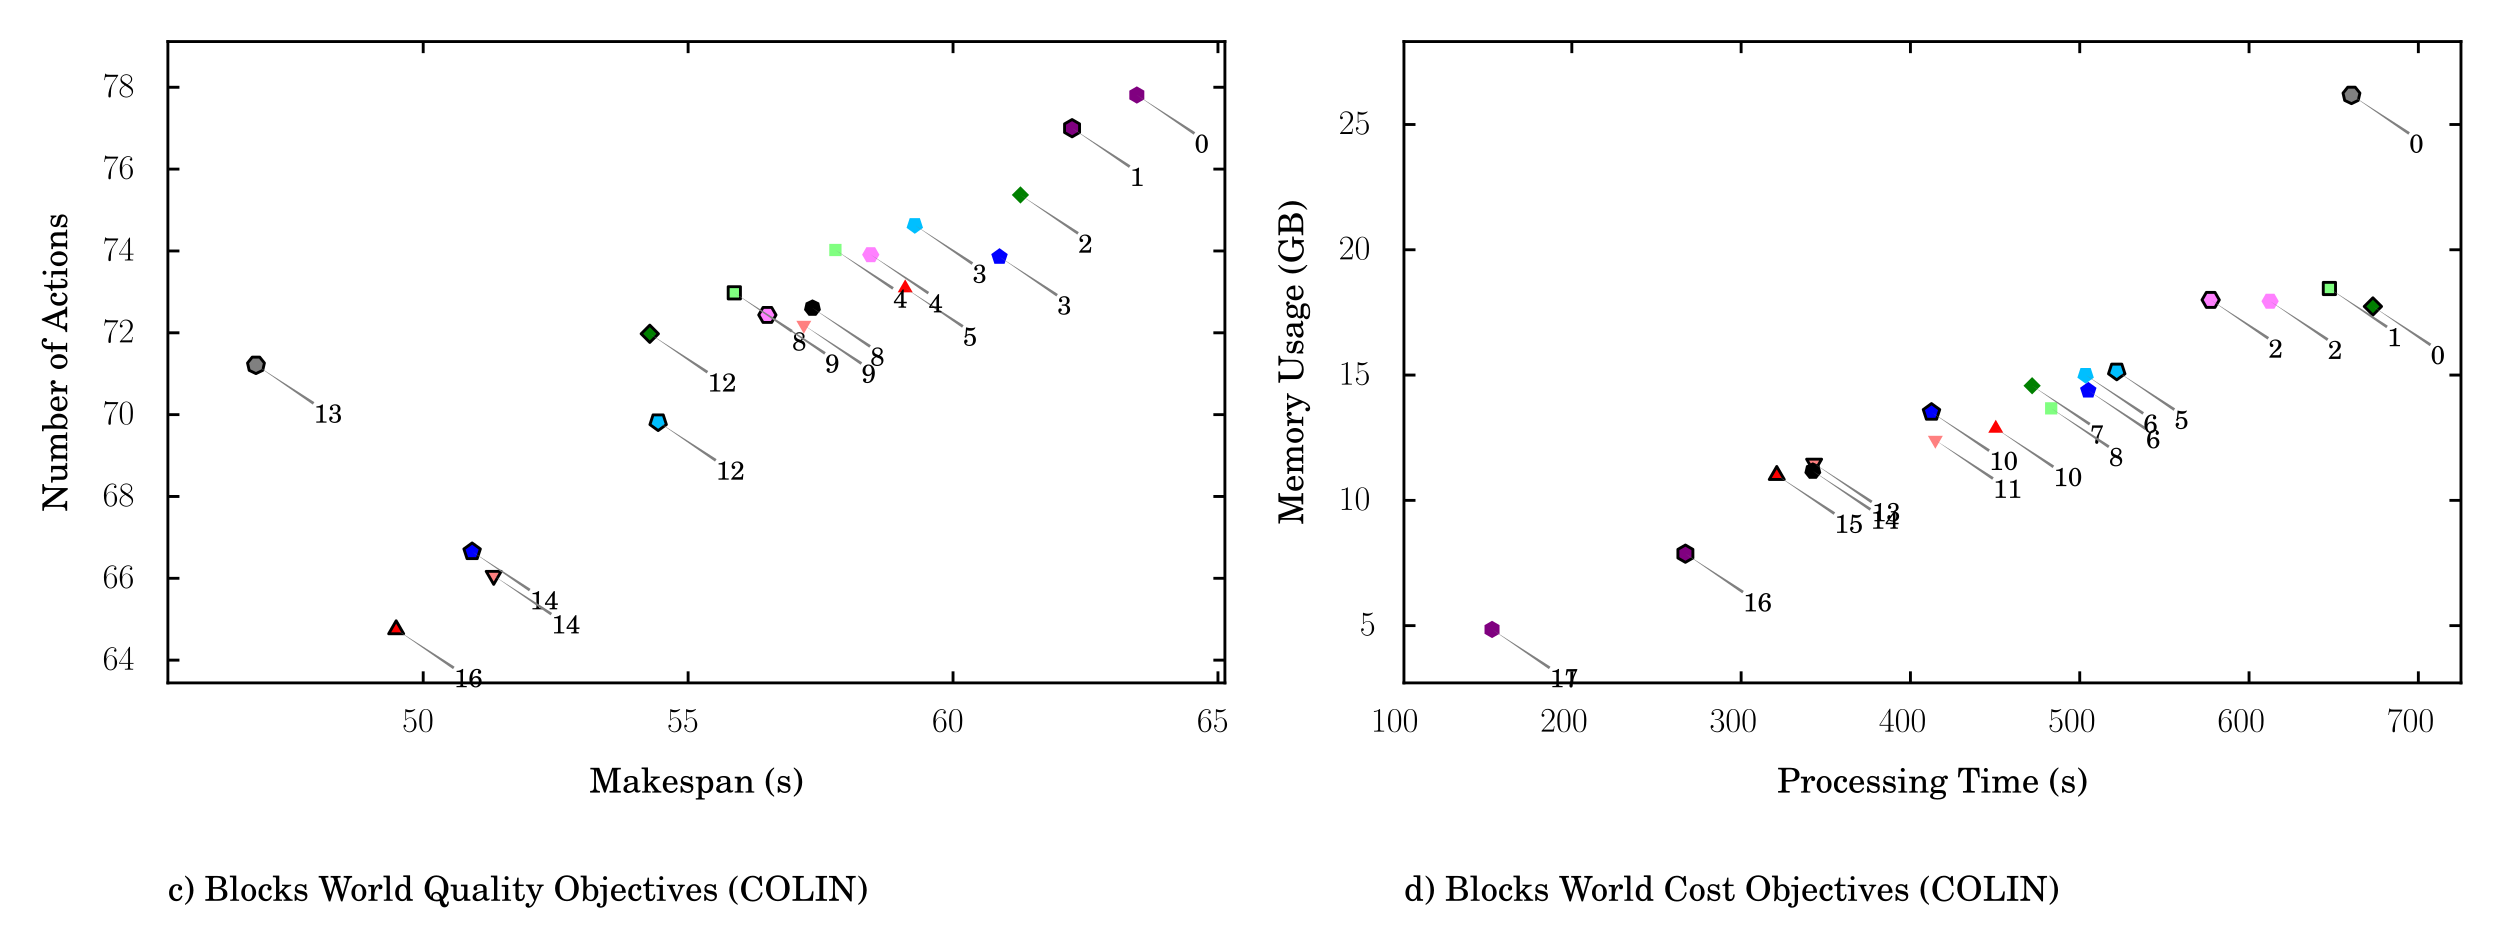 <?xml version="1.0" encoding="utf-8" standalone="no"?>
<!DOCTYPE svg PUBLIC "-//W3C//DTD SVG 1.1//EN"
  "http://www.w3.org/Graphics/SVG/1.1/DTD/svg11.dtd">
<!-- Created with matplotlib (http://matplotlib.org/) -->
<svg height="164pt" version="1.1" viewBox="0 0 433 164" width="433pt" xmlns="http://www.w3.org/2000/svg" xmlns:xlink="http://www.w3.org/1999/xlink">
 <defs>
  <style type="text/css">
*{stroke-linecap:butt;stroke-linejoin:round;stroke-miterlimit:100000;}
  </style>
 </defs>
 <g id="figure_1">
  <g id="patch_1">
   <path d="M 0 164.355 
L 433.44 164.355 
L 433.44 0 
L 0 0 
z
" style="fill:#ffffff;"/>
  </g>
  <g id="axes_1">
   <g id="patch_2">
    <path d="M 29.077 118.278 
L 212.154 118.278 
L 212.154 7.2 
L 29.077 7.2 
z
" style="fill:#ffffff;"/>
   </g>
   <g id="line2d_1">
    <defs>
     <path d="M 0 -1.5 
L -1.299 0.75 
L 1.299 0.75 
z
" id="m3aa9b707a4"/>
    </defs>
    <g clip-path="url(#ped0bf105c7)">
     <use style="fill:#ff0000;" x="156.78" xlink:href="#m3aa9b707a4" y="49.883"/>
    </g>
   </g>
   <g id="line2d_2">
    <defs>
     <path d="M 0 -1.5 
L -1.299 0.75 
L 1.299 0.75 
z
" id="mb329cafa44" style="stroke:#000000;stroke-linejoin:miter;stroke-width:0.5;"/>
    </defs>
    <g clip-path="url(#ped0bf105c7)">
     <use style="fill:#ff0000;stroke:#000000;stroke-linejoin:miter;stroke-width:0.5;" x="68.617" xlink:href="#mb329cafa44" y="109.021"/>
    </g>
   </g>
   <g id="line2d_3">
    <defs>
     <path d="M 0 -1.5 
L -1.5 -0 
L -0 1.5 
L 1.5 0 
z
" id="m9bbbd6ae83"/>
    </defs>
    <g clip-path="url(#ped0bf105c7)">
     <use style="fill:#008000;" x="176.739" xlink:href="#m9bbbd6ae83" y="33.766"/>
    </g>
   </g>
   <g id="line2d_4">
    <defs>
     <path d="M 0 -1.5 
L -1.5 -0 
L -0 1.5 
L 1.5 0 
z
" id="m4fb2efe401" style="stroke:#000000;stroke-linejoin:miter;stroke-width:0.5;"/>
    </defs>
    <g clip-path="url(#ped0bf105c7)">
     <use style="fill:#008000;stroke:#000000;stroke-linejoin:miter;stroke-width:0.5;" x="112.545" xlink:href="#m4fb2efe401" y="57.812"/>
    </g>
   </g>
   <g id="line2d_5">
    <defs>
     <path d="M 0 -1.5 
L -1.427 -0.464 
L -0.882 1.214 
L 0.882 1.214 
L 1.427 -0.464 
z
" id="m6f94385592"/>
    </defs>
    <g clip-path="url(#ped0bf105c7)">
     <use style="fill:#0000ff;" x="173.112" xlink:href="#m6f94385592" y="44.477"/>
    </g>
   </g>
   <g id="line2d_6">
    <defs>
     <path d="M 0 -1.5 
L -1.427 -0.464 
L -0.882 1.214 
L 0.882 1.214 
L 1.427 -0.464 
z
" id="maba0c9a227" style="stroke:#000000;stroke-linejoin:miter;stroke-width:0.5;"/>
    </defs>
    <g clip-path="url(#ped0bf105c7)">
     <use style="fill:#0000ff;stroke:#000000;stroke-linejoin:miter;stroke-width:0.5;" x="81.771" xlink:href="#maba0c9a227" y="95.54"/>
    </g>
   </g>
   <g id="line2d_7">
    <defs>
     <path d="M -0 1.5 
L 1.299 -0.75 
L -1.299 -0.75 
z
" id="mbc9a0a1c18"/>
    </defs>
    <g clip-path="url(#ped0bf105c7)">
     <use style="fill:#ff8080;" x="139.221" xlink:href="#mbc9a0a1c18" y="56.31"/>
    </g>
   </g>
   <g id="line2d_8">
    <defs>
     <path d="M -0 1.5 
L 1.299 -0.75 
L -1.299 -0.75 
z
" id="m46e91f35b4" style="stroke:#000000;stroke-linejoin:miter;stroke-width:0.5;"/>
    </defs>
    <g clip-path="url(#ped0bf105c7)">
     <use style="fill:#ff8080;stroke:#000000;stroke-linejoin:miter;stroke-width:0.5;" x="85.509" xlink:href="#m46e91f35b4" y="99.71"/>
    </g>
   </g>
   <g id="line2d_9">
    <defs>
     <path d="M -1.061 -1.061 
L -1.061 1.061 
L 1.061 1.061 
L 1.061 -1.061 
z
" id="m6bb61e3bf3"/>
    </defs>
    <g clip-path="url(#ped0bf105c7)">
     <use style="fill:#80ff80;" x="144.692" xlink:href="#m6bb61e3bf3" y="43.3"/>
    </g>
   </g>
   <g id="line2d_10">
    <defs>
     <path d="M -1.061 -1.061 
L -1.061 1.061 
L 1.061 1.061 
L 1.061 -1.061 
z
" id="m8bf404363c" style="stroke:#000000;stroke-linejoin:miter;stroke-width:0.5;"/>
    </defs>
    <g clip-path="url(#ped0bf105c7)">
     <use style="fill:#80ff80;stroke:#000000;stroke-linejoin:miter;stroke-width:0.5;" x="127.183" xlink:href="#m8bf404363c" y="50.717"/>
    </g>
   </g>
   <g id="line2d_11">
    <defs>
     <path d="M -0 1.5 
L 1.427 0.464 
L 0.882 -1.214 
L -0.882 -1.214 
L -1.427 0.464 
z
" id="mcaebfc98db"/>
    </defs>
    <g clip-path="url(#ped0bf105c7)">
     <use style="fill:#00bfff;" x="158.441" xlink:href="#mcaebfc98db" y="38.997"/>
    </g>
   </g>
   <g id="line2d_12">
    <defs>
     <path d="M -0 1.5 
L 1.427 0.464 
L 0.882 -1.214 
L -0.882 -1.214 
L -1.427 0.464 
z
" id="m645402c558" style="stroke:#000000;stroke-linejoin:miter;stroke-width:0.5;"/>
    </defs>
    <g clip-path="url(#ped0bf105c7)">
     <use style="fill:#00bfff;stroke:#000000;stroke-linejoin:miter;stroke-width:0.5;" x="113.992" xlink:href="#m645402c558" y="73.073"/>
    </g>
   </g>
   <g id="line2d_13">
    <defs>
     <path d="M 0 -1.5 
L -1.299 -0.75 
L -1.299 0.75 
L -0 1.5 
L 1.299 0.75 
L 1.299 -0.75 
z
" id="m1c5a7c65e6"/>
    </defs>
    <g clip-path="url(#ped0bf105c7)">
     <use style="fill:#800080;" x="196.897" xlink:href="#m1c5a7c65e6" y="16.456"/>
    </g>
   </g>
   <g id="line2d_14">
    <defs>
     <path d="M 0 -1.5 
L -1.299 -0.75 
L -1.299 0.75 
L -0 1.5 
L 1.299 0.75 
L 1.299 -0.75 
z
" id="mf8363c4c0e" style="stroke:#000000;stroke-linejoin:miter;stroke-width:0.5;"/>
    </defs>
    <g clip-path="url(#ped0bf105c7)">
     <use style="fill:#800080;stroke:#000000;stroke-linejoin:miter;stroke-width:0.5;" x="185.682" xlink:href="#mf8363c4c0e" y="22.203"/>
    </g>
   </g>
   <g id="line2d_15">
    <defs>
     <path d="M -0.75 -1.299 
L -1.5 -0 
L -0.75 1.299 
L 0.75 1.299 
L 1.5 0 
L 0.75 -1.299 
z
" id="m41717f59dc"/>
    </defs>
    <g clip-path="url(#ped0bf105c7)">
     <use style="fill:#ff80ff;" x="150.812" xlink:href="#m41717f59dc" y="44.109"/>
    </g>
   </g>
   <g id="line2d_16">
    <defs>
     <path d="M -0.75 -1.299 
L -1.5 -0 
L -0.75 1.299 
L 0.75 1.299 
L 1.5 0 
L 0.75 -1.299 
z
" id="m31c4e731c0" style="stroke:#000000;stroke-linejoin:miter;stroke-width:0.5;"/>
    </defs>
    <g clip-path="url(#ped0bf105c7)">
     <use style="fill:#ff80ff;stroke:#000000;stroke-linejoin:miter;stroke-width:0.5;" x="132.907" xlink:href="#m31c4e731c0" y="54.55"/>
    </g>
   </g>
   <g id="line2d_17">
    <defs>
     <path d="M 0 -1.5 
L -1.173 -0.935 
L -1.462 0.334 
L -0.651 1.351 
L 0.651 1.351 
L 1.462 0.334 
L 1.173 -0.935 
z
" id="md3bb5a5243"/>
    </defs>
    <g clip-path="url(#ped0bf105c7)">
     <use x="140.717" xlink:href="#md3bb5a5243" y="53.349"/>
    </g>
   </g>
   <g id="line2d_18">
    <defs>
     <path d="M -0 1.5 
L 1.173 0.935 
L 1.462 -0.334 
L 0.651 -1.351 
L -0.651 -1.351 
L -1.462 -0.334 
L -1.173 0.935 
z
" id="m012940f235" style="stroke:#000000;stroke-linejoin:miter;stroke-width:0.5;"/>
    </defs>
    <g clip-path="url(#ped0bf105c7)">
     <use style="fill:#808080;stroke:#000000;stroke-linejoin:miter;stroke-width:0.5;" x="44.333" xlink:href="#m012940f235" y="63.208"/>
    </g>
   </g>
   <g id="patch_3">
    <path d="M 29.077 7.2 
L 212.154 7.2 
" style="fill:none;stroke:#000000;stroke-linecap:square;stroke-linejoin:miter;stroke-width:0.5;"/>
   </g>
   <g id="patch_4">
    <path d="M 212.154 118.278 
L 212.154 7.2 
" style="fill:none;stroke:#000000;stroke-linecap:square;stroke-linejoin:miter;stroke-width:0.5;"/>
   </g>
   <g id="patch_5">
    <path d="M 29.077 118.278 
L 212.154 118.278 
" style="fill:none;stroke:#000000;stroke-linecap:square;stroke-linejoin:miter;stroke-width:0.5;"/>
   </g>
   <g id="patch_6">
    <path d="M 29.077 118.278 
L 29.077 7.2 
" style="fill:none;stroke:#000000;stroke-linecap:square;stroke-linejoin:miter;stroke-width:0.5;"/>
   </g>
   <g id="matplotlib.axis_1">
    <g id="xtick_1">
     <g id="line2d_19">
      <defs>
       <path d="M 0 0 
L 0 -2 
" id="m18c65dcca3" style="stroke:#000000;stroke-width:0.5;"/>
      </defs>
      <g>
       <use style="stroke:#000000;stroke-width:0.5;" x="73.299" xlink:href="#m18c65dcca3" y="118.278"/>
      </g>
     </g>
     <g id="line2d_20">
      <defs>
       <path d="M 0 0 
L 0 2 
" id="m9f5c7b3c91" style="stroke:#000000;stroke-width:0.5;"/>
      </defs>
      <g>
       <use style="stroke:#000000;stroke-width:0.5;" x="73.299" xlink:href="#m9f5c7b3c91" y="7.2"/>
      </g>
     </g>
     <g id="text_1">
      <!-- $50$ -->
      <defs>
       <path d="M 11.406 57.688 
C 12.406 57.281 16.5 56 20.703 56 
C 30 56 35.094 61.109 38 64.062 
C 38 64.953 38 65.5 37.406 65.5 
C 37.297 65.5 37.094 65.5 36.297 65.047 
C 32.797 63.406 28.703 62.078 23.703 62.078 
C 20.703 62.078 16.203 62.484 11.297 64.672 
C 10.203 65.172 10 65.172 9.906 65.172 
C 9.406 65.172 9.297 65.062 9.297 63.078 
L 9.297 34.422 
C 9.297 32.641 9.297 32.141 10.297 32.141 
C 10.797 32.141 11 32.344 11.5 33.031 
C 14.703 37.516 19.094 39.406 24.094 39.406 
C 27.594 39.406 35.094 37.219 35.094 20.141 
C 35.094 16.953 35.094 11.172 32.094 6.578 
C 29.594 2.484 25.703 0.391 21.406 0.391 
C 14.797 0.391 8.094 5 6.297 12.719 
C 6.703 12.609 7.5 12.422 7.906 12.422 
C 9.203 12.422 11.703 13.125 11.703 16.219 
C 11.703 18.906 9.797 20 7.906 20 
C 5.594 20 4.094 18.594 4.094 15.797 
C 4.094 7.094 11 -2 21.594 -2 
C 31.906 -2 41.703 6.875 41.703 19.75 
C 41.703 31.719 33.906 41 24.203 41 
C 19.094 41 14.797 39.109 11.406 35.531 
z
" id="CMR17-53"/>
       <path d="M 42 31.641 
C 42 37.75 41.906 48.125 37.703 56.109 
C 34 63.109 28.094 65.594 22.906 65.594 
C 18.094 65.594 12 63.406 8.203 56.203 
C 4.203 48.719 3.797 39.438 3.797 31.641 
C 3.797 25.953 3.906 17.281 7 9.672 
C 11.297 -0.609 19 -2 22.906 -2 
C 27.5 -2 34.5 -0.109 38.594 9.375 
C 41.594 16.281 42 24.359 42 31.641 
M 22.906 -0.406 
C 16.5 -0.406 12.703 5.078 11.297 12.688 
C 10.203 18.562 10.203 27.156 10.203 32.75 
C 10.203 40.438 10.203 46.828 11.5 52.922 
C 13.406 61.391 19 64 22.906 64 
C 27 64 32.297 61.297 34.203 53.125 
C 35.5 47.438 35.594 40.734 35.594 32.75 
C 35.594 26.25 35.594 18.266 34.406 12.375 
C 32.297 1.484 26.406 -0.406 22.906 -0.406 
" id="CMR17-48"/>
      </defs>
      <g transform="translate(69.646 126.713)scale(0.06 -0.06)">
       <use transform="scale(0.996)" xlink:href="#CMR17-53"/>
       <use transform="translate(45.69 0.0)scale(0.996)" xlink:href="#CMR17-48"/>
      </g>
     </g>
    </g>
    <g id="xtick_2">
     <g id="line2d_21">
      <g>
       <use style="stroke:#000000;stroke-width:0.5;" x="119.182" xlink:href="#m18c65dcca3" y="118.278"/>
      </g>
     </g>
     <g id="line2d_22">
      <g>
       <use style="stroke:#000000;stroke-width:0.5;" x="119.182" xlink:href="#m9f5c7b3c91" y="7.2"/>
      </g>
     </g>
     <g id="text_2">
      <!-- $55$ -->
      <g transform="translate(115.53 126.713)scale(0.06 -0.06)">
       <use transform="scale(0.996)" xlink:href="#CMR17-53"/>
       <use transform="translate(45.69 0.0)scale(0.996)" xlink:href="#CMR17-53"/>
      </g>
     </g>
    </g>
    <g id="xtick_3">
     <g id="line2d_23">
      <g>
       <use style="stroke:#000000;stroke-width:0.5;" x="165.066" xlink:href="#m18c65dcca3" y="118.278"/>
      </g>
     </g>
     <g id="line2d_24">
      <g>
       <use style="stroke:#000000;stroke-width:0.5;" x="165.066" xlink:href="#m9f5c7b3c91" y="7.2"/>
      </g>
     </g>
     <g id="text_3">
      <!-- $60$ -->
      <defs>
       <path d="M 10.594 34 
C 10.594 57.656 21.797 63 28.297 63 
C 30.406 63 35.5 62.641 37.5 59 
C 35.906 59 32.906 59 32.906 55.516 
C 32.906 52.828 35.094 51.922 36.5 51.922 
C 37.406 51.922 40.094 52.312 40.094 55.625 
C 40.094 61.781 35.094 65.297 28.203 65.297 
C 16.297 65.297 3.797 52.969 3.797 31 
C 3.797 3.953 15.094 -2 23.094 -2 
C 32.797 -2 42 6.672 42 20.047 
C 42 32.516 33.906 41.594 23.703 41.594 
C 17.594 41.594 13.094 37.609 10.594 30.625 
z
M 23.094 0.391 
C 10.797 0.391 10.797 18.75 10.797 22.438 
C 10.797 29.625 14.203 40 23.5 40 
C 25.203 40 30.094 40 33.406 33.125 
C 35.203 29.219 35.203 25.141 35.203 20.141 
C 35.203 14.75 35.203 10.781 33.094 6.781 
C 30.906 2.672 27.703 0.391 23.094 0.391 
" id="CMR17-54"/>
      </defs>
      <g transform="translate(161.413 126.713)scale(0.06 -0.06)">
       <use transform="scale(0.996)" xlink:href="#CMR17-54"/>
       <use transform="translate(45.69 0.0)scale(0.996)" xlink:href="#CMR17-48"/>
      </g>
     </g>
    </g>
    <g id="xtick_4">
     <g id="line2d_25">
      <g>
       <use style="stroke:#000000;stroke-width:0.5;" x="210.95" xlink:href="#m18c65dcca3" y="118.278"/>
      </g>
     </g>
     <g id="line2d_26">
      <g>
       <use style="stroke:#000000;stroke-width:0.5;" x="210.95" xlink:href="#m9f5c7b3c91" y="7.2"/>
      </g>
     </g>
     <g id="text_4">
      <!-- $65$ -->
      <g transform="translate(207.297 126.713)scale(0.06 -0.06)">
       <use transform="scale(0.996)" xlink:href="#CMR17-54"/>
       <use transform="translate(45.69 0.0)scale(0.996)" xlink:href="#CMR17-53"/>
      </g>
     </g>
    </g>
    <g id="text_5">
     <!-- Makespan (s) -->
     <defs>
      <path d="M 46.5 23 
C 46.594 37.812 38.094 48.281 25.906 48.281 
C 13.094 48.281 3.5 37.25 3.5 22.344 
C 3.5 8.438 12.594 -1 26.094 -1 
C 35.594 -1 42.406 3.688 46.5 13.188 
L 43 15.094 
C 38.906 7.391 34.703 4.391 28 4.391 
C 22.906 4.391 19.203 6.594 16.594 11 
C 14.797 14 14 17.5 14.094 23 
z
M 14.203 27.297 
C 14.203 30.344 14.594 32.5 15.594 35.25 
C 17.703 41.141 20.906 44 25.703 44 
C 31.797 44 35.797 38.781 35.797 30.922 
C 35.797 28.078 34.906 27.297 31.703 27.297 
z
" id="Century_Schoolbook_L_Roman-101"/>
      <path d="M 39 48 
L 35.5 48 
L 32.594 44.406 
C 29 47.203 25.406 48.391 20.406 48.391 
C 11.594 48.391 5.797 42.625 5.797 33.953 
C 5.797 30.078 7.094 26.781 9.297 24.812 
C 11.594 22.703 13.906 21.719 19.906 20.312 
L 25.203 19.125 
C 33.094 17.234 35.906 15.234 35.906 11.266 
C 35.906 6.578 31.797 3.297 25.906 3.297 
C 17.5 3.297 11.5 8.766 9.094 18.875 
L 5.094 18.875 
L 5.094 0 
L 8.594 0 
L 12.094 3.906 
C 16.203 0.594 20.797 -1 25.797 -1 
C 35.594 -1 42.094 5.078 42.094 14.344 
C 42.094 18.719 40.703 22.094 37.906 24.391 
C 35.5 26.484 33.5 27.281 27.406 28.562 
L 22.406 29.672 
C 16.906 30.859 16.906 30.859 15.094 31.859 
C 12.906 32.859 11.594 34.938 11.594 37.141 
C 11.594 41.109 15.406 44 20.906 44 
C 24.703 44 27.797 42.703 30.594 40.016 
C 32.797 37.812 33.906 35.828 35.5 31.234 
L 39 31.234 
z
" id="Century_Schoolbook_L_Roman-115"/>
      <path d="M 20.094 46 
L 2.797 46 
L 2.797 41.219 
L 6.406 41.219 
C 10.094 41.219 10.703 40.516 10.703 36.219 
L 10.703 -7.75 
L 10.703 -11.719 
C 10.703 -15.719 9.594 -16.406 3.203 -16.406 
L 2.797 -16.406 
L 2.797 -20 
L 28.797 -20 
L 28.797 -16.406 
L 27.703 -16.406 
C 21.203 -16.406 20.094 -15.719 20.094 -11.734 
L 20.094 -7.75 
L 20.094 6.688 
C 23.406 0.906 27.203 -1.391 33.297 -1.391 
C 44.906 -1.391 53.5 9.266 53.5 23.5 
C 53.5 37.266 44.906 48 33.906 48 
C 27.703 48 23.594 45.438 20.094 39.516 
z
M 32.094 42.609 
C 39 42.609 43 35.75 43 24.094 
C 43 11.266 38.906 4 31.797 4 
C 24.703 4 20 11.375 20 22.812 
C 20 35.141 24.5 42.609 32.094 42.609 
" id="Century_Schoolbook_L_Roman-112"/>
      <path d="M 28.703 72 
L 2.906 72 
L 2.906 67.312 
L 4.797 67.312 
C 12.906 67.312 13.797 66.812 13.797 62.594 
L 13.797 59.703 
L 13.797 21.391 
C 13.797 7.781 11.797 4.891 2.203 4.891 
L 2.203 0 
L 30.703 0 
L 30.703 4.891 
C 21.203 4.891 19.203 7.781 19.203 21.406 
L 19.203 65.625 
L 43 0 
L 47 0 
L 69.297 65.625 
L 69.297 12.453 
L 69.297 9.562 
C 69.297 5.297 68.406 4.891 60.297 4.891 
L 58.5 4.891 
L 58.5 0 
L 91.297 0 
L 91.297 4.891 
L 89.5 4.891 
C 81.406 4.891 80.5 5.297 80.5 9.562 
L 80.5 12.453 
L 80.5 59.75 
L 80.5 62.625 
C 80.5 66.812 81.406 67.312 89.5 67.312 
L 91.297 67.312 
L 91.297 72 
L 66.203 72 
L 47.906 18.844 
z
" id="Century_Schoolbook_L_Roman-77"/>
      <path d="M 19.906 24.203 
L 19.906 73 
L 1.406 73 
L 1.406 68.219 
L 6.203 68.219 
C 9.906 68.219 10.5 67.516 10.5 63.219 
L 10.5 12.281 
L 10.5 8.281 
C 10.5 4.297 9.406 3.594 3 3.594 
L 2.594 3.594 
L 2.594 0 
L 27.906 0 
L 27.906 3.594 
L 27.5 3.594 
C 21 3.594 19.906 4.297 19.906 8.297 
L 19.906 12.297 
L 19.906 18 
L 26 23.797 
L 37.906 7.109 
C 38.297 6.391 38.594 5.781 38.594 5.297 
C 38.594 4 37.5 3.594 34.203 3.594 
L 32.297 3.594 
L 32.297 0 
L 58.703 0 
L 58.703 3.594 
C 53.094 4.094 51.094 5.297 47 10.5 
L 32.797 29.891 
L 37.297 34.297 
C 43.094 40 47.406 42.203 54.203 43 
L 54.203 46.594 
L 27.906 46.594 
L 27.906 43 
L 31 43 
C 34.203 43 35.703 42.391 35.703 41.094 
C 35.703 40 35 38.797 33.406 37.188 
z
" id="Century_Schoolbook_L_Roman-107"/>
      <path d="M 20 46 
L 2.703 46 
L 2.703 41.219 
L 6.297 41.219 
C 10 41.219 10.594 40.516 10.594 36.203 
L 10.594 12.297 
L 10.594 8.297 
C 10.594 4.297 9.5 3.594 3.094 3.594 
L 2.703 3.594 
L 2.703 0 
L 28 0 
L 28 3.594 
L 27.594 3.594 
C 21.094 3.594 20 4.297 20 8.281 
L 20 12.281 
L 20 22.656 
C 20 27.547 20.703 32.031 21.797 34.328 
C 23.906 38.828 28.406 41.922 32.703 41.922 
C 35.297 41.922 38.297 40.422 39.797 38.422 
C 41.297 36.328 42 33.234 42 28.438 
L 42 12.281 
L 42 8.281 
C 42 4.297 40.906 3.594 34.406 3.594 
L 34 3.594 
L 34 0 
L 59.297 0 
L 59.297 3.594 
L 58.906 3.594 
C 52.5 3.594 51.406 4.297 51.406 8.281 
L 51.406 12.281 
L 51.406 27.953 
C 51.406 35.125 51.094 36.922 49.297 40.328 
C 46.797 45.109 41.703 48 35.797 48 
C 29.406 48 24.406 45.047 20 38.516 
z
" id="Century_Schoolbook_L_Roman-110"/>
      <path d="M 45.203 32.578 
C 45.203 38.797 44.094 41.969 41.203 44.344 
C 37.906 46.906 33 48.281 26.594 48.281 
C 15.406 48.281 7.094 43.047 7.094 35.922 
C 7.094 32.156 9.406 29.781 12.906 29.781 
C 16 29.781 18.297 31.859 18.297 34.812 
C 18.297 36.109 17.797 37.484 16.797 38.875 
C 16.203 39.547 16.094 39.844 16.094 40.156 
C 16.094 42.219 20.203 44 25 44 
C 28.094 44 31.594 43.016 33.203 41.531 
C 35.094 39.953 35.797 37.578 35.797 33.125 
L 35.797 29.281 
C 25.297 27.484 22.094 26.688 17.203 24.812 
C 8.594 21.609 4.406 16.938 4.406 10.656 
C 4.406 3.578 10.094 -1 18.906 -1 
C 25.797 -1 32 1.859 36.297 7.062 
C 37.906 1.984 40.406 0 45.094 0 
C 49.594 0 54.297 2.891 54.297 5.781 
C 54.297 6.469 53.797 6.969 53.297 6.969 
C 52.906 6.969 52.5 6.875 51.797 6.578 
C 50.203 6 49.797 5.891 49 5.891 
C 46.203 5.891 45.203 7.781 45.203 12.719 
z
M 35.797 20.469 
C 35.797 14.469 35.5 13.078 33.797 10.484 
C 31.297 6.781 26.703 4.297 22.406 4.297 
C 17.906 4.297 14.5 7.594 14.5 12.078 
C 14.5 16.266 16.594 19.266 21 21.359 
C 24.094 22.75 28 23.75 35.797 25.047 
z
" id="Century_Schoolbook_L_Roman-97"/>
      <path d="M 5.406 -12.281 
C 11.406 -8.578 14.594 -5.984 18 -1.891 
C 25.594 6.984 29.703 18.562 29.703 30.641 
C 29.703 42.016 26.094 52.703 19.406 61.484 
C 15.594 66.375 12.203 69.359 5.406 73.453 
L 5.406 69.766 
C 15.406 60.984 19.406 49.797 19.406 30.641 
C 19.406 11.375 15.406 0.203 5.406 -8.578 
z
" id="Century_Schoolbook_L_Roman-41"/>
      <path d="M 27.906 73.453 
C 21.906 69.766 18.703 67.172 15.297 63.172 
C 7.703 54.188 3.594 42.719 3.594 30.641 
C 3.594 19.266 7.203 8.578 13.906 -0.297 
C 17.703 -5.094 21.094 -8.078 27.906 -12.281 
L 27.906 -8.578 
C 17.906 0.203 13.906 11.484 13.906 30.641 
C 13.906 49.797 17.906 60.984 27.906 69.766 
z
" id="Century_Schoolbook_L_Roman-40"/>
     </defs>
     <g transform="translate(102.073 137.284)scale(0.06 -0.06)">
      <use transform="scale(0.996)" xlink:href="#Century_Schoolbook_L_Roman-77"/>
      <use transform="translate(94.047 0.0)scale(0.996)" xlink:href="#Century_Schoolbook_L_Roman-97"/>
      <use transform="translate(149.438 0.0)scale(0.996)" xlink:href="#Century_Schoolbook_L_Roman-107"/>
      <use transform="translate(208.516 0.0)scale(0.996)" xlink:href="#Century_Schoolbook_L_Roman-101"/>
      <use transform="translate(258.329 0.0)scale(0.996)" xlink:href="#Century_Schoolbook_L_Roman-115"/>
      <use transform="translate(304.455 0.0)scale(0.996)" xlink:href="#Century_Schoolbook_L_Roman-112"/>
      <use transform="translate(361.641 0.0)scale(0.996)" xlink:href="#Century_Schoolbook_L_Roman-97"/>
      <use transform="translate(417.032 0.0)scale(0.996)" xlink:href="#Century_Schoolbook_L_Roman-110"/>
      <use transform="translate(505.599 0.0)scale(0.996)" xlink:href="#Century_Schoolbook_L_Roman-40"/>
      <use transform="translate(538.774 0.0)scale(0.996)" xlink:href="#Century_Schoolbook_L_Roman-115"/>
      <use transform="translate(584.9 0.0)scale(0.996)" xlink:href="#Century_Schoolbook_L_Roman-41"/>
     </g>
    </g>
   </g>
   <g id="matplotlib.axis_2">
    <g id="ytick_1">
     <g id="line2d_27">
      <defs>
       <path d="M 0 0 
L 2 0 
" id="m9864b7cded" style="stroke:#000000;stroke-width:0.5;"/>
      </defs>
      <g>
       <use style="stroke:#000000;stroke-width:0.5;" x="29.077" xlink:href="#m9864b7cded" y="114.337"/>
      </g>
     </g>
     <g id="line2d_28">
      <defs>
       <path d="M 0 0 
L -2 0 
" id="mc548a516cf" style="stroke:#000000;stroke-width:0.5;"/>
      </defs>
      <g>
       <use style="stroke:#000000;stroke-width:0.5;" x="212.154" xlink:href="#mc548a516cf" y="114.337"/>
      </g>
     </g>
     <g id="text_6">
      <!-- $64$ -->
      <defs>
       <path d="M 33.594 64.406 
C 33.594 66.5 33.5 66.5 31.703 66.5 
L 2 19.594 
L 2 17 
L 27.797 17 
L 27.797 7.141 
C 27.797 3.5 27.594 2.5 20.594 2.5 
L 18.703 2.5 
L 18.703 0 
C 21.906 0 27.297 0 30.703 0 
C 34.094 0 39.5 0 42.703 0 
L 42.703 2.5 
L 40.797 2.5 
C 33.797 2.5 33.594 3.5 33.594 7.141 
L 33.594 17 
L 43.797 17 
L 43.797 19.594 
L 33.594 19.594 
z
M 28.094 57.859 
L 28.094 19.594 
L 4 19.594 
z
" id="CMR17-52"/>
      </defs>
      <g transform="translate(17.771 115.987)scale(0.06 -0.06)">
       <use transform="scale(0.996)" xlink:href="#CMR17-54"/>
       <use transform="translate(45.69 0.0)scale(0.996)" xlink:href="#CMR17-52"/>
      </g>
     </g>
    </g>
    <g id="ytick_2">
     <g id="line2d_29">
      <g>
       <use style="stroke:#000000;stroke-width:0.5;" x="29.077" xlink:href="#m9864b7cded" y="100.162"/>
      </g>
     </g>
     <g id="line2d_30">
      <g>
       <use style="stroke:#000000;stroke-width:0.5;" x="212.154" xlink:href="#mc548a516cf" y="100.162"/>
      </g>
     </g>
     <g id="text_7">
      <!-- $66$ -->
      <g transform="translate(17.771 101.812)scale(0.06 -0.06)">
       <use transform="scale(0.996)" xlink:href="#CMR17-54"/>
       <use transform="translate(45.69 0.0)scale(0.996)" xlink:href="#CMR17-54"/>
      </g>
     </g>
    </g>
    <g id="ytick_3">
     <g id="line2d_31">
      <g>
       <use style="stroke:#000000;stroke-width:0.5;" x="29.077" xlink:href="#m9864b7cded" y="85.988"/>
      </g>
     </g>
     <g id="line2d_32">
      <g>
       <use style="stroke:#000000;stroke-width:0.5;" x="212.154" xlink:href="#mc548a516cf" y="85.988"/>
      </g>
     </g>
     <g id="text_8">
      <!-- $68$ -->
      <defs>
       <path d="M 27.203 35.375 
C 33.5 38.547 39.906 43.328 39.906 50.984 
C 39.906 60.016 31.094 65.297 23 65.297 
C 13.906 65.297 5.906 58.734 5.906 49.688 
C 5.906 47.203 6.5 42.922 10.406 39.141 
C 11.406 38.156 15.594 35.172 18.297 33.281 
C 13.797 30.984 3.297 25.531 3.297 14.594 
C 3.297 4.359 13.094 -2 22.797 -2 
C 33.5 -2 42.5 5.656 42.5 15.781 
C 42.5 24.844 36.406 29.016 32.406 31.703 
z
M 14.094 44.094 
C 13.297 44.594 9.297 47.672 9.297 52.359 
C 9.297 58.422 15.594 63 22.797 63 
C 30.703 63 36.5 57.438 36.5 50.969 
C 36.5 41.703 26.094 36.422 25.594 36.422 
C 25.5 36.422 25.406 36.422 24.594 37.031 
z
M 32.5 23.734 
C 34 22.641 38.797 19.375 38.797 13.297 
C 38.797 5.953 31.406 0.391 23 0.391 
C 13.906 0.391 7 6.844 7 14.688 
C 7 22.547 13.094 29.094 20 32.188 
z
" id="CMR17-56"/>
      </defs>
      <g transform="translate(17.771 87.638)scale(0.06 -0.06)">
       <use transform="scale(0.996)" xlink:href="#CMR17-54"/>
       <use transform="translate(45.69 0.0)scale(0.996)" xlink:href="#CMR17-56"/>
      </g>
     </g>
    </g>
    <g id="ytick_4">
     <g id="line2d_33">
      <g>
       <use style="stroke:#000000;stroke-width:0.5;" x="29.077" xlink:href="#m9864b7cded" y="71.813"/>
      </g>
     </g>
     <g id="line2d_34">
      <g>
       <use style="stroke:#000000;stroke-width:0.5;" x="212.154" xlink:href="#mc548a516cf" y="71.813"/>
      </g>
     </g>
     <g id="text_9">
      <!-- $70$ -->
      <defs>
       <path d="M 45.094 61.578 
L 45.094 63.766 
L 21.594 63.766 
C 9.906 63.766 9.703 65.078 9.297 67 
L 7.5 67 
L 4.594 48.344 
L 6.406 48.344 
C 6.703 50.234 7.406 55.312 8.594 57.203 
C 9.203 58 16.594 58 18.297 58 
L 40.297 58 
L 29.203 41.578 
C 21.797 30.531 16.703 15.609 16.703 2.578 
C 16.703 1.391 16.703 -2 20.297 -2 
C 23.906 -2 23.906 1.391 23.906 2.672 
L 23.906 7.266 
C 23.906 23.562 26.703 34.312 31.297 41.188 
z
" id="CMR17-55"/>
      </defs>
      <g transform="translate(17.771 73.463)scale(0.06 -0.06)">
       <use transform="scale(0.996)" xlink:href="#CMR17-55"/>
       <use transform="translate(45.69 0.0)scale(0.996)" xlink:href="#CMR17-48"/>
      </g>
     </g>
    </g>
    <g id="ytick_5">
     <g id="line2d_35">
      <g>
       <use style="stroke:#000000;stroke-width:0.5;" x="29.077" xlink:href="#m9864b7cded" y="57.639"/>
      </g>
     </g>
     <g id="line2d_36">
      <g>
       <use style="stroke:#000000;stroke-width:0.5;" x="212.154" xlink:href="#mc548a516cf" y="57.639"/>
      </g>
     </g>
     <g id="text_10">
      <!-- $72$ -->
      <defs>
       <path d="M 41.703 15.453 
L 39.906 15.453 
C 38.906 8.375 38.094 7.172 37.703 6.562 
C 37.203 5.766 30 5.766 28.594 5.766 
L 9.406 5.766 
C 13 9.672 20 16.75 28.5 24.953 
C 34.594 30.734 41.703 37.531 41.703 47.422 
C 41.703 59.219 32.297 66 21.797 66 
C 10.797 66 4.094 56.312 4.094 47.344 
C 4.094 43.438 7 42.938 8.203 42.938 
C 9.203 42.938 12.203 43.547 12.203 47.031 
C 12.203 50.109 9.594 51 8.203 51 
C 7.594 51 7 50.906 6.594 50.703 
C 8.5 59.219 14.297 63.406 20.406 63.406 
C 29.094 63.406 34.797 56.516 34.797 47.422 
C 34.797 38.734 29.703 31.25 24 24.75 
L 4.094 2.281 
L 4.094 0 
L 39.297 0 
z
" id="CMR17-50"/>
      </defs>
      <g transform="translate(17.771 59.289)scale(0.06 -0.06)">
       <use transform="scale(0.996)" xlink:href="#CMR17-55"/>
       <use transform="translate(45.69 0.0)scale(0.996)" xlink:href="#CMR17-50"/>
      </g>
     </g>
    </g>
    <g id="ytick_6">
     <g id="line2d_37">
      <g>
       <use style="stroke:#000000;stroke-width:0.5;" x="29.077" xlink:href="#m9864b7cded" y="43.465"/>
      </g>
     </g>
     <g id="line2d_38">
      <g>
       <use style="stroke:#000000;stroke-width:0.5;" x="212.154" xlink:href="#mc548a516cf" y="43.465"/>
      </g>
     </g>
     <g id="text_11">
      <!-- $74$ -->
      <g transform="translate(17.771 45.114)scale(0.06 -0.06)">
       <use transform="scale(0.996)" xlink:href="#CMR17-55"/>
       <use transform="translate(45.69 0.0)scale(0.996)" xlink:href="#CMR17-52"/>
      </g>
     </g>
    </g>
    <g id="ytick_7">
     <g id="line2d_39">
      <g>
       <use style="stroke:#000000;stroke-width:0.5;" x="29.077" xlink:href="#m9864b7cded" y="29.29"/>
      </g>
     </g>
     <g id="line2d_40">
      <g>
       <use style="stroke:#000000;stroke-width:0.5;" x="212.154" xlink:href="#mc548a516cf" y="29.29"/>
      </g>
     </g>
     <g id="text_12">
      <!-- $76$ -->
      <g transform="translate(17.771 30.94)scale(0.06 -0.06)">
       <use transform="scale(0.996)" xlink:href="#CMR17-55"/>
       <use transform="translate(45.69 0.0)scale(0.996)" xlink:href="#CMR17-54"/>
      </g>
     </g>
    </g>
    <g id="ytick_8">
     <g id="line2d_41">
      <g>
       <use style="stroke:#000000;stroke-width:0.5;" x="29.077" xlink:href="#m9864b7cded" y="15.116"/>
      </g>
     </g>
     <g id="line2d_42">
      <g>
       <use style="stroke:#000000;stroke-width:0.5;" x="212.154" xlink:href="#mc548a516cf" y="15.116"/>
      </g>
     </g>
     <g id="text_13">
      <!-- $78$ -->
      <g transform="translate(17.771 16.765)scale(0.06 -0.06)">
       <use transform="scale(0.996)" xlink:href="#CMR17-55"/>
       <use transform="translate(45.69 0.0)scale(0.996)" xlink:href="#CMR17-56"/>
      </g>
     </g>
    </g>
    <g id="text_14">
     <!-- Number of Actions -->
     <defs>
      <path d="M 19.406 47 
L 19.406 67 
L 15.297 67 
C 14.297 53.875 9.906 47.188 1.797 46.594 
L 1.797 42.703 
L 10 42.703 
L 10 17.266 
C 10 10.281 10.203 7.781 11.203 5.484 
C 12.797 1.297 16.797 -1 22.594 -1 
C 26.5 -1 29.906 0.203 32.203 2.391 
C 35.5 5.594 37.406 10.875 37.406 16.375 
C 37.406 16.969 37.406 17.672 37.297 18.672 
L 33.094 18.672 
C 32.797 9.688 30.203 5.094 25.297 5.094 
C 23 5.094 21 6.281 20.297 7.984 
C 19.703 9.375 19.406 11.875 19.406 15.469 
L 19.406 42.703 
L 34.094 42.703 
L 34.094 47 
z
" id="Century_Schoolbook_L_Roman-116"/>
      <path d="M 41.203 0 
L 59.406 0 
L 59.406 4.703 
L 56.906 4.703 
C 51.406 4.703 50.594 5.594 50.594 11.953 
L 50.594 46.781 
L 31.797 46.781 
L 31.797 42 
L 36.906 42 
C 40.594 42 41.203 41.297 41.203 36.953 
L 41.203 24.562 
C 41.203 18.812 40.594 15.484 39.094 12.156 
C 37 7.719 33 5.094 28.094 5.094 
C 25 5.094 22.406 6.188 21.094 8.172 
C 19.797 10.047 19.594 11.047 19.594 16.5 
L 19.594 46.781 
L 2.094 46.781 
L 2.094 42 
L 5.906 42 
C 9.594 42 10.203 41.297 10.203 36.953 
L 10.203 15.219 
C 10.203 10.078 10.594 7.766 12.094 5.453 
C 14.797 1.312 19.594 -1 25.594 -1 
C 32.203 -1 36.797 1.719 41.203 8.125 
z
" id="Century_Schoolbook_L_Roman-117"/>
      <path d="M 19.797 46 
L 2.094 46 
L 2.094 41.219 
L 6.203 41.219 
C 9.906 41.219 10.5 40.516 10.5 36.203 
L 10.5 12.297 
L 10.5 8.297 
C 10.5 4.297 9.406 3.594 2.906 3.594 
L 2.5 3.594 
L 2.5 0 
L 29.203 0 
L 29.203 3.594 
L 27.297 3.594 
C 20.906 3.594 19.797 4.297 19.797 8.297 
L 19.797 12.297 
L 19.797 13.297 
C 19.797 20.812 21.203 28.406 23.703 34.109 
C 26.094 39.703 29.5 42.812 33.703 43.312 
C 32.297 41.703 31.906 40.688 31.906 38.766 
C 31.906 35.547 34.203 33.234 37.406 33.234 
C 41 33.234 43.5 35.938 43.5 40.016 
C 43.5 44.812 40.094 48 34.797 48 
C 28.5 48 23 42.922 19.797 34.141 
z
" id="Century_Schoolbook_L_Roman-114"/>
      <path d="M 20.094 46.297 
L 20.094 52.141 
C 20.094 57.266 20.406 60.656 21.203 62.719 
C 22.797 67.234 26.297 70 30.297 70 
C 32.406 70 33.703 69.391 33.703 68.25 
C 33.703 67.922 33.594 67.734 33.094 66.906 
C 32.5 65.891 32.203 64.75 32.203 63.625 
C 32.203 60.547 34.594 58.203 37.703 58.203 
C 41 58.203 43.297 60.734 43.297 64.406 
C 43.297 70.328 38.297 74 30.203 74 
C 23.297 74 18.297 71.531 14.703 66.438 
C 11.703 62.141 10.703 57.734 10.703 49.469 
L 10.703 46.297 
L 1.906 46.297 
L 1.906 42 
L 10.703 42 
L 10.703 12.234 
L 10.703 8.25 
C 10.703 4.297 9.594 3.594 3.203 3.594 
L 2.797 3.594 
L 2.797 0 
L 29.5 0 
L 29.5 3.594 
L 27.703 3.594 
C 21.203 3.594 20.094 4.297 20.094 8.25 
L 20.094 12.234 
L 20.094 42 
L 31.094 42 
L 31.094 46.297 
z
" id="Century_Schoolbook_L_Roman-102"/>
      <path d="M 18 73 
L 0.797 73 
L 0.797 68.219 
L 4.297 68.219 
C 8 68.219 8.594 67.516 8.594 63.25 
L 8.594 24.625 
C 8.594 11.312 8.094 4.844 6.797 -1 
L 10.594 -1 
L 15.5 6.75 
C 19.594 1.453 24.297 -1 30.5 -1 
C 42.797 -1 52 9.594 52 23.828 
C 52 38.078 43.594 48.078 31.594 48.078 
C 25.5 48.078 21.797 46 18 40.328 
z
M 29.797 43 
C 37.297 43 41.5 35.766 41.5 22.797 
C 41.5 10.312 37.406 3.188 30.094 3.188 
C 22.203 3.188 17.5 10.406 17.5 22.594 
C 17.5 35.766 21.797 43 29.797 43 
" id="Century_Schoolbook_L_Roman-98"/>
      <path d="M 38.703 15.125 
C 35.5 7.969 32.094 5.094 26.906 5.094 
C 18.906 5.094 13.906 12.328 13.906 23.938 
C 13.906 35.953 18.797 44 26.203 44 
C 29.203 44 31.797 42.594 31.797 41.016 
C 31.797 40.719 31.594 40.422 31.203 39.812 
C 29.594 37.938 29.203 36.938 29.203 35.266 
C 29.203 31.984 31.703 29.703 35.203 29.703 
C 38.703 29.703 41.297 32.484 41.297 36.453 
C 41.297 43.109 34.594 48.281 25.703 48.281 
C 12.703 48.281 3.406 37.656 3.406 22.844 
C 3.406 8.734 11.906 -1 24.297 -1 
C 33.203 -1 38.297 3.078 42.594 13.625 
z
" id="Century_Schoolbook_L_Roman-99"/>
      <path d="M 25.203 48.281 
C 13 48.281 3.406 37.453 3.406 23.547 
C 3.406 9.938 13 -1 25 -1 
C 37 -1 46.594 9.938 46.594 23.641 
C 46.594 37.25 37 48.281 25.203 48.281 
M 25.203 44 
C 32.203 44 36.094 36.75 36.094 23.641 
C 36.094 10.453 32.203 3.297 25 3.297 
C 17.797 3.297 13.906 10.453 13.906 23.547 
C 13.906 37.047 17.703 44 25.203 44 
" id="Century_Schoolbook_L_Roman-111"/>
      <path d="M 20.094 46 
L 2.297 46 
L 2.297 41.219 
L 6.406 41.219 
C 10.094 41.219 10.703 40.516 10.703 36.203 
L 10.703 12.297 
L 10.703 8.406 
C 10.703 4.297 9.594 3.594 3.203 3.594 
L 2.797 3.594 
L 2.797 0 
L 28 0 
L 28 3.594 
L 27.594 3.594 
C 21.203 3.594 20.094 4.297 20.094 8.391 
L 20.094 12.281 
L 20.094 26.453 
C 20.094 35.328 25 41.922 31.5 41.922 
C 34.094 41.922 36.906 40.516 38.094 38.625 
C 39.5 36.734 40.094 33.828 40.094 29.734 
L 40.094 12.281 
L 40.094 8.281 
C 40.094 4.297 39 3.594 32.5 3.594 
L 32.094 3.594 
L 32.094 0 
L 57.406 0 
L 57.406 3.594 
L 57 3.594 
C 50.594 3.594 49.5 4.297 49.5 8.281 
L 49.5 12.281 
L 49.5 25.547 
C 49.5 35.531 54 41.922 61 41.922 
C 64.297 41.922 67 40.016 68.297 36.922 
C 69.203 34.734 69.5 32.531 69.5 28.641 
L 69.5 12.281 
L 69.5 8.281 
C 69.5 4.297 68.406 3.594 61.906 3.594 
L 61.5 3.594 
L 61.5 0 
L 86.797 0 
L 86.797 3.594 
L 86.406 3.594 
C 80 3.594 78.906 4.297 78.906 8.391 
L 78.906 12.281 
L 78.906 30.641 
C 78.906 36.828 78.297 38.922 75.703 42.312 
C 72.797 46.016 68.703 48 63.906 48 
C 57.406 48 52.594 44.938 48.297 38.109 
C 46.594 44.047 41.203 48 34.5 48 
C 28.5 48 24 45.141 20.094 38.922 
z
" id="Century_Schoolbook_L_Roman-109"/>
      <path d="M 22.5 72 
L 1.906 72 
L 1.906 67.312 
L 4.406 67.312 
C 9.5 67.312 11.797 66.5 13.594 64.016 
L 13.594 21.5 
C 13.594 7.781 11.594 4.891 2 4.891 
L 2 0 
L 30.5 0 
L 30.5 4.891 
C 21 4.891 19 7.797 19 21.5 
L 19 58.641 
L 63.594 -1.688 
L 67.797 -1.688 
L 67.797 50.594 
C 67.797 64.391 69.797 67.312 79.406 67.312 
L 79.406 72 
L 50.906 72 
L 50.906 67.312 
C 60.406 67.312 62.406 64.406 62.406 50.625 
L 62.406 19.047 
z
" id="Century_Schoolbook_L_Roman-78"/>
      <path d="M 37.797 73.5 
L 33.594 73.5 
L 10.594 15.266 
C 8.594 10.078 8.203 9.375 6.703 7.781 
C 5.094 5.891 2.297 4.688 -0.406 4.688 
L -0.797 4.688 
L -0.797 0 
L 25.703 0 
L 25.703 4.688 
L 23.703 4.688 
C 18.297 4.688 15.594 6.625 15.594 10.453 
C 15.594 11.672 15.906 13.078 16.5 14.703 
L 19.797 23.609 
L 46.297 23.609 
L 51.703 10.062 
C 52.297 8.531 52.5 7.828 52.5 7.312 
C 52.5 5.703 50 4.688 46.297 4.688 
L 42.094 4.688 
L 42.094 0 
L 73.094 0 
L 73.094 4.688 
L 71.703 4.688 
C 66.703 4.688 65.594 5.484 63.297 11.078 
z
M 32.906 57.344 
L 44.203 29 
L 21.797 29 
z
" id="Century_Schoolbook_L_Roman-65"/>
      <path d="M 20.594 46 
L 1.797 46 
L 1.797 41.219 
L 6.906 41.219 
C 10.594 41.219 11.203 40.516 11.203 36.203 
L 11.203 12.297 
L 11.203 8.297 
C 11.203 4.297 10.094 3.594 3.703 3.594 
L 3 3.594 
L 3 0 
L 28.906 0 
L 28.906 3.594 
L 28.203 3.594 
C 21.703 3.594 20.594 4.281 20.594 8.219 
L 20.594 12.172 
z
M 15.906 71.578 
C 12.703 71.578 10.094 68.984 10.094 65.797 
C 10.094 62.703 12.703 60 15.797 60 
C 19.094 60 21.703 62.594 21.703 65.797 
C 21.703 68.984 19.094 71.578 15.906 71.578 
" id="Century_Schoolbook_L_Roman-105"/>
     </defs>
     <g transform="translate(11.635 88.586)rotate(-90.0)scale(0.06 -0.06)">
      <use transform="scale(0.996)" xlink:href="#Century_Schoolbook_L_Roman-78"/>
      <use transform="translate(81.195 0.0)scale(0.996)" xlink:href="#Century_Schoolbook_L_Roman-117"/>
      <use transform="translate(142.066 0.0)scale(0.996)" xlink:href="#Century_Schoolbook_L_Roman-109"/>
      <use transform="translate(230.633 0.0)scale(0.996)" xlink:href="#Century_Schoolbook_L_Roman-98"/>
      <use transform="translate(286.025 0.0)scale(0.996)" xlink:href="#Century_Schoolbook_L_Roman-101"/>
      <use transform="translate(335.838 0.0)scale(0.996)" xlink:href="#Century_Schoolbook_L_Roman-114"/>
      <use transform="translate(407.767 0.0)scale(0.996)" xlink:href="#Century_Schoolbook_L_Roman-111"/>
      <use transform="translate(457.58 0.0)scale(0.996)" xlink:href="#Century_Schoolbook_L_Roman-102"/>
      <use transform="translate(518.45 0.0)scale(0.996)" xlink:href="#Century_Schoolbook_L_Roman-65"/>
      <use transform="translate(590.38 0.0)scale(0.996)" xlink:href="#Century_Schoolbook_L_Roman-99"/>
      <use transform="translate(634.614 0.0)scale(0.996)" xlink:href="#Century_Schoolbook_L_Roman-116"/>
      <use transform="translate(673.368 0.0)scale(0.996)" xlink:href="#Century_Schoolbook_L_Roman-105"/>
      <use transform="translate(704.749 0.0)scale(0.996)" xlink:href="#Century_Schoolbook_L_Roman-111"/>
      <use transform="translate(754.562 0.0)scale(0.996)" xlink:href="#Century_Schoolbook_L_Roman-110"/>
      <use transform="translate(815.434 0.0)scale(0.996)" xlink:href="#Century_Schoolbook_L_Roman-115"/>
     </g>
    </g>
   </g>
   <g id="patch_7">
    <path d="M 166.623 56.752 
Q 161.701 53.318 156.78 49.883 
Q 161.84 53.11 166.9 56.336 
z
" style="fill:#808080;"/>
   </g>
   <g id="text_15">
    <!-- 5 -->
    <defs>
     <path d="M 16.406 59.703 
C 21.797 58.406 24.594 58 28.5 58 
C 37 58 43.203 61 46.5 66.484 
C 47.594 68.391 48 69.281 48 70.078 
C 48 70.688 47.703 70.984 47.203 70.984 
C 46.906 70.984 46.406 70.875 45.906 70.578 
C 41 68.484 38.297 67.984 32.594 67.984 
C 26.203 67.984 22.5 68.484 12 70.984 
C 11.594 62.625 10.703 51.984 9.297 39.656 
C 7.203 37.469 6.5 36.172 6.5 34.578 
C 6.5 32.594 7.797 31.203 9.703 31.203 
C 12.203 31.203 13.797 33.328 14.203 37.359 
C 17.703 39.891 21 41 25 41 
C 33.906 41 39.297 34.031 39.297 22.5 
C 39.297 15.734 37.594 9.953 34.594 6.828 
C 32.594 4.703 28.5 3.297 24.406 3.297 
C 18.406 3.297 12.203 6.422 12.203 9.562 
C 12.203 10.281 12.797 11.078 14 11.781 
C 17.094 13.703 18 15.031 18 17.75 
C 18 21.297 15.297 24.016 11.703 24.016 
C 7.703 24.016 4.5 20.281 4.5 15.547 
C 4.5 10.5 7.406 5.453 11.906 2.328 
C 15.297 0.109 19.406 -1 24.594 -1 
C 40.297 -1 50.203 8.281 50.203 23.109 
C 50.203 36.828 41.094 46 27.594 46 
C 23.406 46 20.203 45.297 14.703 43 
z
" id="Century_Schoolbook_L_Roman-53"/>
    </defs>
    <g transform="translate(166.78 59.883)scale(0.045 -0.045)">
     <use transform="scale(0.996)" xlink:href="#Century_Schoolbook_L_Roman-53"/>
    </g>
   </g>
   <g id="patch_8">
    <path d="M 78.46 115.891 
Q 73.539 112.456 68.617 109.021 
Q 73.677 112.248 78.737 115.475 
z
" style="fill:#808080;"/>
   </g>
   <g id="text_16">
    <!-- 16 -->
    <defs>
     <path d="M 32.203 70.5 
C 28.797 66.234 19.594 63 10.406 63 
L 10.406 58.594 
L 19.203 58.594 
C 25 58.594 25.406 58.203 25.406 52.312 
L 25.406 12.281 
L 25.406 9.375 
C 25.406 5.188 24.5 4.688 16.5 4.688 
L 10 4.688 
L 10 0 
L 49.594 0 
L 49.594 4.688 
L 44.094 4.688 
C 38.797 4.688 36.594 5.094 35.797 6.094 
C 35.094 6.781 35.094 6.781 35.094 12.312 
L 35.094 53.672 
C 35.094 58.578 35.297 63.375 35.797 70.5 
z
" id="Century_Schoolbook_L_Roman-49"/>
     <path d="M 15.297 34.109 
C 16.297 46.656 16.797 50.047 19 55.266 
C 21.906 62.516 27.203 66.703 33.5 66.703 
C 37 66.703 39.094 65.578 39.094 63.734 
C 39.094 63.312 39 63.016 38.594 62.297 
C 37.594 60.359 37.094 58.938 37.094 57.5 
C 37.094 54.031 39.703 51.469 43.203 51.469 
C 47 51.469 49.797 54.531 49.797 58.797 
C 49.797 65.812 42.797 71 33.406 71 
C 25.203 71 17.5 67.094 12.703 60.391 
C 7.297 52.672 4.203 42.266 4.203 31.344 
C 4.203 11.828 13.797 -1 28.594 -1 
C 35.094 -1 40.5 1.188 44.703 5.547 
C 49 9.906 51.594 16.438 51.594 22.688 
C 51.594 34.375 43.094 43.094 31.797 43.094 
C 25 43.094 20 40.391 15.297 34.109 
M 29.094 37 
C 36.297 37 40.703 31.375 40.703 21.969 
C 40.703 10.609 36.094 3.297 28.797 3.297 
C 24.297 3.297 20.797 5.766 18.406 10.516 
C 16.797 13.578 16 16.938 16 20.594 
C 16 30.781 21 37 29.094 37 
" id="Century_Schoolbook_L_Roman-54"/>
    </defs>
    <g transform="translate(78.617 119.021)scale(0.045 -0.045)">
     <use transform="scale(0.996)" xlink:href="#Century_Schoolbook_L_Roman-49"/>
     <use transform="translate(55.392 0.0)scale(0.996)" xlink:href="#Century_Schoolbook_L_Roman-54"/>
    </g>
   </g>
   <g id="patch_9">
    <path d="M 186.582 40.635 
Q 181.66 37.201 176.739 33.766 
Q 181.799 36.993 186.859 40.219 
z
" style="fill:#808080;"/>
   </g>
   <g id="text_17">
    <!-- 2 -->
    <defs>
     <path d="M 50.5 21.562 
L 46.094 21.562 
L 45.094 16.469 
C 43.797 10.078 43 9.375 36.797 9.375 
L 14.406 9.375 
C 21.297 16.562 23.594 18.656 30 23.656 
C 39.094 30.656 43 34.156 45.297 37.141 
C 48.5 41.531 50.094 46.031 50.094 50.812 
C 50.094 62.109 40.594 70.297 27.594 70.297 
C 14.906 70.297 5.094 62.109 5.094 51.516 
C 5.094 45.234 8.297 40.938 13.094 40.938 
C 16.797 40.938 19.297 43.438 19.297 47.031 
C 19.297 49.531 17.906 51.828 15.703 52.734 
C 12 54.328 11.797 54.422 11.797 55.719 
C 11.797 57.219 12.797 59.516 14.203 61.219 
C 16.703 64.203 20.906 66 25.594 66 
C 33.797 66 38.797 60.906 38.797 52.531 
C 38.797 45.125 35.297 38.438 27 29.656 
L 21.094 23.469 
C 17.594 19.781 15 16.969 13.297 15.078 
C 9.703 10.875 7.906 8.578 3.5 2.797 
L 3.5 0 
L 48.594 0 
z
" id="Century_Schoolbook_L_Roman-50"/>
    </defs>
    <g transform="translate(186.739 43.766)scale(0.045 -0.045)">
     <use transform="scale(0.996)" xlink:href="#Century_Schoolbook_L_Roman-50"/>
    </g>
   </g>
   <g id="patch_10">
    <path d="M 122.388 64.681 
Q 117.467 61.246 112.545 57.812 
Q 117.606 61.038 122.666 64.265 
z
" style="fill:#808080;"/>
   </g>
   <g id="text_18">
    <!-- 12 -->
    <g transform="translate(122.545 67.812)scale(0.045 -0.045)">
     <use transform="scale(0.996)" xlink:href="#Century_Schoolbook_L_Roman-49"/>
     <use transform="translate(55.392 0.0)scale(0.996)" xlink:href="#Century_Schoolbook_L_Roman-50"/>
    </g>
   </g>
   <g id="patch_11">
    <path d="M 182.955 51.346 
Q 178.034 47.912 173.112 44.477 
Q 178.172 47.704 183.232 50.93 
z
" style="fill:#808080;"/>
   </g>
   <g id="text_19">
    <!-- 3 -->
    <defs>
     <path d="M 34.594 37.359 
C 36 37.859 36.203 37.859 36.906 38.156 
C 43.906 41.062 47.906 46.672 47.906 53.766 
C 47.906 64.188 39.906 71 27.5 71 
C 15.797 71 6.906 63.969 6.906 54.719 
C 6.906 50.547 9.703 47.594 13.5 47.594 
C 17 47.594 19.406 50.047 19.406 53.719 
C 19.406 55.875 18.594 57.297 16.297 58.938 
C 15.297 59.641 15 60.156 15 60.781 
C 15 63.641 20.906 66.703 26.5 66.703 
C 33.703 66.703 37.5 62.125 37.5 53.469 
C 37.5 43.984 33.703 39 26.5 39 
C 25.594 39 24 39 22.5 39 
C 21.703 39 20.906 39 20.297 39 
C 18.203 39 17.094 38.125 17.094 36.406 
C 17.094 34.781 18.203 34.016 20.203 34.016 
C 20.5 34.016 21.297 34.016 22.594 34.016 
C 26.406 34.016 26.5 34.016 27.297 34.016 
C 34.703 34.016 38.703 28.828 38.703 19.141 
C 38.703 9.062 33.594 3.297 24.703 3.297 
C 18.406 3.297 11.594 6.641 11.594 9.688 
C 11.594 10.594 11.797 10.766 13.797 11.875 
C 16.594 13.531 17.703 15.219 17.703 17.656 
C 17.703 21.203 15 23.875 11.297 23.875 
C 7.094 23.875 4.203 20.328 4.203 15.188 
C 4.203 5.609 13.094 -1 25.906 -1 
C 40.297 -1 49.797 7.016 49.797 19.328 
C 49.797 28.734 44.906 34.438 34.594 37.359 
" id="Century_Schoolbook_L_Roman-51"/>
    </defs>
    <g transform="translate(183.112 54.477)scale(0.045 -0.045)">
     <use transform="scale(0.996)" xlink:href="#Century_Schoolbook_L_Roman-51"/>
    </g>
   </g>
   <g id="patch_12">
    <path d="M 91.614 102.409 
Q 86.692 98.975 81.771 95.54 
Q 86.831 98.767 91.891 101.993 
z
" style="fill:#808080;"/>
   </g>
   <g id="text_20">
    <!-- 14 -->
    <defs>
     <path d="M 36.797 70.5 
L 2.797 23 
L 2.797 17.406 
L 30.906 17.406 
L 30.906 12.25 
L 30.906 9.359 
C 30.906 5.188 30 4.688 21.906 4.688 
L 20.797 4.688 
L 20.797 0 
L 50 0 
L 50 4.688 
L 49.594 4.688 
C 41.5 4.688 40.594 5.188 40.594 9.359 
L 40.594 12.25 
L 40.594 17.406 
L 52.703 17.406 
L 52.703 23 
L 40.594 23 
L 40.594 50.406 
C 40.594 62.969 40.594 62.969 41.094 70.5 
z
M 30.906 23 
L 8.906 23 
L 30.906 53.422 
z
" id="Century_Schoolbook_L_Roman-52"/>
    </defs>
    <g transform="translate(91.771 105.54)scale(0.045 -0.045)">
     <use transform="scale(0.996)" xlink:href="#Century_Schoolbook_L_Roman-49"/>
     <use transform="translate(55.392 0.0)scale(0.996)" xlink:href="#Century_Schoolbook_L_Roman-52"/>
    </g>
   </g>
   <g id="patch_13">
    <path d="M 149.064 63.179 
Q 144.142 59.745 139.221 56.31 
Q 144.281 59.537 149.341 62.763 
z
" style="fill:#808080;"/>
   </g>
   <g id="text_21">
    <!-- 9 -->
    <defs>
     <path d="M 40.406 35.094 
C 39.094 23.031 38.594 20.047 36.797 14.953 
C 34.203 7.594 28.703 3.297 22 3.297 
C 18.703 3.297 16.406 4.297 16.406 5.781 
C 16.406 6.172 16.594 6.672 17 7.469 
C 18.203 9.875 18.406 10.484 18.406 11.875 
C 18.406 15.156 15.797 17.75 12.5 17.75 
C 8.703 17.75 5.703 14.562 5.703 10.562 
C 5.703 4 12.703 -1 21.906 -1 
C 31 -1 38.797 3.109 43.703 10.516 
C 48.594 17.922 51.297 27.641 51.297 37.953 
C 51.297 58.078 41.703 71 26.797 71 
C 14 71 3.906 60.359 3.906 46.797 
C 3.906 34.844 12.297 26.016 23.703 26.016 
C 30.797 26.016 35 28.312 40.406 35.094 
M 27.203 66.703 
C 34.594 66.703 39.5 59.25 39.5 48 
C 39.5 43.875 38.703 40.156 37.203 37.844 
C 34.906 34.219 31 32 26.703 32 
C 19.094 32 14.797 37.938 14.797 48.594 
C 14.797 53.422 15.906 58.156 17.797 61.172 
C 20.094 65.094 22.797 66.703 27.203 66.703 
" id="Century_Schoolbook_L_Roman-57"/>
    </defs>
    <g transform="translate(149.221 66.31)scale(0.045 -0.045)">
     <use transform="scale(0.996)" xlink:href="#Century_Schoolbook_L_Roman-57"/>
    </g>
   </g>
   <g id="patch_14">
    <path d="M 95.352 106.579 
Q 90.431 103.145 85.509 99.71 
Q 90.569 102.937 95.629 106.163 
z
" style="fill:#808080;"/>
   </g>
   <g id="text_22">
    <!-- 14 -->
    <g transform="translate(95.509 109.71)scale(0.045 -0.045)">
     <use transform="scale(0.996)" xlink:href="#Century_Schoolbook_L_Roman-49"/>
     <use transform="translate(55.392 0.0)scale(0.996)" xlink:href="#Century_Schoolbook_L_Roman-52"/>
    </g>
   </g>
   <g id="patch_15">
    <path d="M 154.535 50.169 
Q 149.614 46.734 144.692 43.3 
Q 149.752 46.526 154.812 49.753 
z
" style="fill:#808080;"/>
   </g>
   <g id="text_23">
    <!-- 4 -->
    <g transform="translate(154.692 53.3)scale(0.045 -0.045)">
     <use transform="scale(0.996)" xlink:href="#Century_Schoolbook_L_Roman-52"/>
    </g>
   </g>
   <g id="patch_16">
    <path d="M 137.026 57.586 
Q 132.104 54.151 127.183 50.717 
Q 132.243 53.943 137.303 57.17 
z
" style="fill:#808080;"/>
   </g>
   <g id="text_24">
    <!-- 8 -->
    <defs>
     <path d="M 37.406 39.547 
C 44.906 43.656 48.406 48.562 48.406 55.078 
C 48.406 64.297 40 71 28.5 71 
C 16.297 71 7.406 62.875 7.406 51.875 
C 7.406 47.562 9 43.078 11.797 39.969 
C 13.5 37.969 15.094 36.859 18.703 34.953 
C 14.297 33.266 12.406 32.25 10.203 30.453 
C 6.297 27.234 4.094 22.438 4.094 17.328 
C 4.094 11.922 6.797 6.516 11 3.312 
C 14.906 0.5 20.297 -1 26.703 -1 
C 34.094 -1 40.297 1 44.406 4.703 
C 48.703 8.422 51.297 14.516 51.297 20.641 
C 51.297 26.344 49.094 31.453 45 35.062 
C 43 36.75 41.203 37.859 37.406 39.547 
M 26.703 43.469 
C 18.594 46.469 15.094 50.281 15.094 56.094 
C 15.094 62.391 20.297 66.703 28.203 66.703 
C 35.906 66.703 41 61.797 41 54.484 
C 41 49.281 39 45.875 33.297 41.062 
z
M 32.5 29.641 
C 40.094 26.938 43.297 23.031 43.297 16.422 
C 43.297 8.406 37 3.297 27.203 3.297 
C 17.906 3.297 12.406 8.5 12.406 17.312 
C 12.406 24.828 15.5 29.344 23.297 32.953 
z
" id="Century_Schoolbook_L_Roman-56"/>
    </defs>
    <g transform="translate(137.183 60.717)scale(0.045 -0.045)">
     <use transform="scale(0.996)" xlink:href="#Century_Schoolbook_L_Roman-56"/>
    </g>
   </g>
   <g id="patch_17">
    <path d="M 168.284 45.866 
Q 163.363 42.431 158.441 38.997 
Q 163.501 42.223 168.561 45.45 
z
" style="fill:#808080;"/>
   </g>
   <g id="text_25">
    <!-- 3 -->
    <g transform="translate(168.441 48.997)scale(0.045 -0.045)">
     <use transform="scale(0.996)" xlink:href="#Century_Schoolbook_L_Roman-51"/>
    </g>
   </g>
   <g id="patch_18">
    <path d="M 123.835 79.943 
Q 118.913 76.508 113.992 73.073 
Q 119.052 76.3 124.112 79.527 
z
" style="fill:#808080;"/>
   </g>
   <g id="text_26">
    <!-- 12 -->
    <g transform="translate(123.992 83.073)scale(0.045 -0.045)">
     <use transform="scale(0.996)" xlink:href="#Century_Schoolbook_L_Roman-49"/>
     <use transform="translate(55.392 0.0)scale(0.996)" xlink:href="#Century_Schoolbook_L_Roman-50"/>
    </g>
   </g>
   <g id="patch_19">
    <path d="M 206.74 23.326 
Q 201.819 19.891 196.897 16.456 
Q 201.958 19.683 207.018 22.91 
z
" style="fill:#808080;"/>
   </g>
   <g id="text_27">
    <!-- 0 -->
    <defs>
     <path d="M 28.406 71 
C 14.406 71 4.203 55.688 4.203 34.75 
C 4.203 14.125 14.094 -1 27.594 -1 
C 41.594 -1 51.406 13.625 51.406 34.438 
C 51.406 45.062 49.203 53.875 45 60.781 
C 41.094 67.094 34.703 71 28.406 71 
M 27.703 66.703 
C 31 66.703 34.203 64.5 36.594 60.5 
C 39.297 55.875 40.203 49.969 40.203 36.25 
C 40.203 22.219 39.5 15.625 37.5 11.203 
C 35.203 6.297 31.594 3.297 27.797 3.297 
C 24.5 3.297 21.297 5.5 18.906 9.5 
C 16.094 14.219 15.297 20.531 15.297 36.859 
C 15.297 48.484 16 54.375 18 58.688 
C 20.297 63.797 23.906 66.703 27.703 66.703 
" id="Century_Schoolbook_L_Roman-48"/>
    </defs>
    <g transform="translate(206.897 26.456)scale(0.045 -0.045)">
     <use transform="scale(0.996)" xlink:href="#Century_Schoolbook_L_Roman-48"/>
    </g>
   </g>
   <g id="patch_20">
    <path d="M 195.525 29.072 
Q 190.603 25.637 185.682 22.203 
Q 190.742 25.429 195.802 28.656 
z
" style="fill:#808080;"/>
   </g>
   <g id="text_28">
    <!-- 1 -->
    <g transform="translate(195.682 32.203)scale(0.045 -0.045)">
     <use transform="scale(0.996)" xlink:href="#Century_Schoolbook_L_Roman-49"/>
    </g>
   </g>
   <g id="patch_21">
    <path d="M 160.655 50.978 
Q 155.733 47.543 150.812 44.109 
Q 155.872 47.335 160.932 50.562 
z
" style="fill:#808080;"/>
   </g>
   <g id="text_29">
    <!-- 4 -->
    <g transform="translate(160.812 54.109)scale(0.045 -0.045)">
     <use transform="scale(0.996)" xlink:href="#Century_Schoolbook_L_Roman-52"/>
    </g>
   </g>
   <g id="patch_22">
    <path d="M 142.75 61.419 
Q 137.828 57.984 132.907 54.55 
Q 137.967 57.776 143.027 61.003 
z
" style="fill:#808080;"/>
   </g>
   <g id="text_30">
    <!-- 9 -->
    <g transform="translate(142.907 64.55)scale(0.045 -0.045)">
     <use transform="scale(0.996)" xlink:href="#Century_Schoolbook_L_Roman-57"/>
    </g>
   </g>
   <g id="patch_23">
    <path d="M 150.559 60.218 
Q 145.638 56.784 140.717 53.349 
Q 145.777 56.576 150.837 59.803 
z
" style="fill:#808080;"/>
   </g>
   <g id="text_31">
    <!-- 8 -->
    <g transform="translate(150.717 63.349)scale(0.045 -0.045)">
     <use transform="scale(0.996)" xlink:href="#Century_Schoolbook_L_Roman-56"/>
    </g>
   </g>
   <g id="patch_24">
    <path d="M 54.176 70.077 
Q 49.255 66.642 44.333 63.208 
Q 49.393 66.434 54.453 69.661 
z
" style="fill:#808080;"/>
   </g>
   <g id="text_32">
    <!-- 13 -->
    <g transform="translate(54.333 73.208)scale(0.045 -0.045)">
     <use transform="scale(0.996)" xlink:href="#Century_Schoolbook_L_Roman-49"/>
     <use transform="translate(55.392 0.0)scale(0.996)" xlink:href="#Century_Schoolbook_L_Roman-51"/>
    </g>
   </g>
   <g id="text_33">
    <!-- c) Blocks World Quality Objectives (COLIN) -->
    <defs>
     <path d="M 26 59.734 
L 26 62.609 
C 26 66.812 26.906 67.312 34.906 67.312 
L 36.906 67.312 
L 36.906 72 
L 3.797 72 
L 3.797 67.312 
L 5.797 67.312 
C 13.906 67.312 14.797 66.812 14.797 62.609 
L 14.797 59.734 
L 14.797 12.281 
L 14.797 9.375 
C 14.797 5.188 13.906 4.688 5.797 4.688 
L 3.797 4.688 
L 3.797 0 
L 36.906 0 
L 36.906 4.688 
L 34.906 4.688 
C 26.906 4.688 26 5.188 26 9.375 
L 26 12.281 
z
" id="Century_Schoolbook_L_Roman-73"/>
     <path d="M 38 0 
L 55.406 0 
L 55.406 4.703 
L 53.594 4.703 
C 48.203 4.703 47.406 5.703 47.406 11.969 
L 47.406 73.781 
L 27.797 73.781 
L 27.797 69 
L 33.703 69 
C 37.297 69 38 68.281 38 63.922 
L 38 41 
C 34.297 46.094 30 48.391 24.203 48.391 
C 12.906 48.391 4.297 37.547 4.297 23.203 
C 4.297 9.062 12.594 -1 24.203 -1 
C 30.5 -1 34.797 1.672 38 7.594 
z
M 26.203 43 
C 30.297 43 34.203 40.031 36 35.438 
C 37.203 32.453 37.906 28.281 37.906 23.516 
C 37.906 11.969 33.297 4.391 26.094 4.391 
C 19.094 4.391 14.797 10.969 14.797 22.016 
C 14.797 27.891 15.406 32.359 16.703 35.734 
C 18.406 40.125 22.094 43 26.203 43 
" id="Century_Schoolbook_L_Roman-100"/>
     <path d="M 64.594 27.328 
L 60.203 27.328 
C 59.203 20.547 56.797 13.766 54.203 10.484 
C 51.094 6.594 45.297 4.688 36.906 4.688 
L 32.703 4.688 
C 29.703 4.688 27.203 5.297 26.297 6.188 
C 25.594 6.781 25.5 7.391 25.5 9.484 
L 25.5 59.734 
L 25.5 62.609 
C 25.5 66.812 26.406 67.312 34.5 67.312 
L 36.297 67.312 
L 36.297 72 
L 3.5 72 
L 3.5 67.312 
L 5.297 67.312 
C 13.406 67.312 14.297 66.812 14.297 62.609 
L 14.297 59.734 
L 14.297 12.281 
L 14.297 9.375 
C 14.297 5.188 13.406 4.688 5.297 4.688 
L 3.5 4.688 
L 3.5 0 
L 62.5 0 
z
" id="Century_Schoolbook_L_Roman-76"/>
     <path d="M 20.703 46 
L 1.203 46 
L 1.203 41.219 
L 7 41.219 
C 10.703 41.219 11.297 40.516 11.297 36.219 
L 11.297 2.438 
C 11.297 -5.641 10.797 -9.422 9.406 -12.312 
C 8.406 -14.312 6 -15.812 3.906 -15.812 
C 2.5 -15.812 1.406 -15.219 1.406 -14.516 
C 1.406 -14.109 1.5 -13.922 1.906 -12.938 
C 2.406 -11.844 2.594 -11.234 2.594 -10.531 
C 2.594 -8.047 0.203 -5.844 -2.594 -5.844 
C -5.797 -5.844 -8.203 -8.438 -8.203 -11.844 
C -8.203 -16.703 -3.703 -20 3 -20 
C 8.594 -20 13.703 -17.547 16.594 -13.578 
C 19.703 -9.234 20.703 -4.188 20.703 6.969 
z
M 16 71.578 
C 12.797 71.578 10.203 68.984 10.203 65.797 
C 10.203 62.703 12.797 60 15.906 60 
C 19.203 60 21.797 62.594 21.797 65.797 
C 21.797 68.984 19.203 71.578 16 71.578 
" id="Century_Schoolbook_L_Roman-106"/>
     <path d="M 34.906 18.094 
L 20.5 62.812 
C 20.203 63.719 20 64.812 20 65.312 
C 20 66.812 21.094 67.312 24.297 67.312 
L 28.797 67.312 
L 28.797 72 
L 0.594 72 
L 0.594 67.312 
L 2.5 67.312 
C 6.703 67.312 7.297 66.906 8.5 63.406 
L 30.094 -1.688 
L 34.406 -1.688 
L 49.203 48.016 
L 65.406 -1.688 
L 69.5 -1.688 
L 87.094 57.016 
C 88.203 60.906 88.703 62.094 89.797 63.719 
C 91.406 66.109 93.906 67.312 97.203 67.312 
L 97.594 67.312 
L 97.594 72 
L 73.094 72 
L 73.094 67.312 
L 73.906 67.312 
C 79.703 67.312 82.5 65.609 82.5 62.094 
C 82.5 61.109 82.297 59.703 81.906 58.609 
L 69.906 18.016 
L 56.094 61.812 
C 55.5 63.719 55.406 63.906 55.406 64.609 
C 55.406 65.547 56 66.484 56.906 66.906 
C 58 67.312 58.703 67.312 62.594 67.312 
L 64.203 67.312 
L 64.203 72 
L 35.297 72 
L 35.297 67.312 
L 37.594 67.312 
C 41.703 67.312 43.094 66.609 43.906 64.219 
L 46.5 56.406 
z
" id="Century_Schoolbook_L_Roman-87"/>
     <path d="M 20.406 73 
L 1.906 73 
L 1.906 68.219 
L 6.797 68.219 
C 10.406 68.219 11 67.516 11 63.219 
L 11 12.281 
L 11 8.281 
C 11 4.297 9.906 3.594 3.5 3.594 
L 2.797 3.594 
L 2.797 0 
L 28.703 0 
L 28.703 3.594 
L 28 3.594 
C 21.5 3.594 20.406 4.297 20.406 8.25 
L 20.406 12.219 
z
" id="Century_Schoolbook_L_Roman-108"/>
     <path d="M 39.297 74 
C 30.406 74 22.797 71.203 16.703 65.609 
C 9 58.547 4.5 47.766 4.5 36.406 
C 4.5 15.156 19.406 -1 38.906 -1 
C 58.5 -1 73.297 15.156 73.297 36.5 
C 73.297 57.641 58.5 74 39.297 74 
M 39.203 69.297 
C 45.906 69.297 51.5 66.203 55.094 60.734 
C 58.797 54.844 60.094 48.656 60.094 36.5 
C 60.094 24.344 58.797 18.25 55.094 12.266 
C 51.5 6.688 46 3.688 38.906 3.688 
C 31.797 3.688 26.297 6.688 22.703 12.266 
C 18.906 18.344 17.703 24.344 17.703 36.703 
C 17.703 48.656 19 54.75 22.703 60.734 
C 26.406 66.516 31.703 69.297 39.203 69.297 
" id="Century_Schoolbook_L_Roman-79"/>
     <path d="M 70.297 -2.188 
C 69.797 -8.547 68.797 -10.922 66.297 -10.922 
C 63.406 -10.922 61 -6.75 57.594 4.078 
C 68 12.703 73.406 23.938 73.406 36.781 
C 73.406 57.344 58.094 73.703 38.797 73.703 
C 30.594 73.703 23.594 71.094 17.5 65.578 
C 9.297 58.266 4.5 47.344 4.5 35.906 
C 4.5 14.969 20 -1.688 39.5 -1.688 
C 42.906 -1.688 45.094 -1.281 48.406 -0.188 
C 48.797 -12.141 53.797 -19 62 -19 
C 70 -19 74.906 -12.625 74.797 -2.188 
z
M 55 11.422 
C 52.406 20.812 46.297 26 37.906 26 
C 29.5 26 23.5 20.453 23.5 12.547 
C 23.5 12.25 23.5 11.562 23.594 10.766 
C 19.594 16.109 17.703 24.156 17.703 35.812 
C 17.703 45.656 19.406 54.031 22.797 60.156 
C 25.906 65.781 31.703 69 39 69 
C 46.594 69 53 65.266 56.094 58.984 
C 59 53.312 60.203 46.234 60.203 35.922 
C 60.203 24.094 58.797 17.609 55 11.422 
M 48 5.172 
C 44.906 3.594 42.5 3 38.594 3 
C 32 3 28.094 6.156 28.094 11.562 
C 28.094 17.375 31.906 21.297 37.406 21.297 
C 44.203 21.297 48 15.797 48 6.156 
z
" id="Century_Schoolbook_L_Roman-81"/>
     <path d="M 29.5 12.156 
L 18.094 38.609 
C 17.797 39.203 17.594 40.094 17.594 40.703 
C 17.594 42.391 18.906 43 23 43 
L 24.406 43 
L 24.406 46.594 
L 0.797 46.594 
L 0.797 43 
L 1.594 43 
C 5.406 43 6.797 42.094 8.203 38.703 
L 25.406 -1.5 
L 28.906 -1.5 
L 43.094 33.594 
C 45.797 40.203 48.594 43 52.406 43 
L 52.797 43 
L 52.797 46.594 
L 32.797 46.594 
L 32.797 43 
L 34.203 43 
C 37.703 43 39.594 41.797 39.594 39.5 
C 39.594 38.406 39.203 36.812 38.703 35.312 
z
" id="Century_Schoolbook_L_Roman-118"/>
     <path d="M 30 13.156 
L 19 38.812 
C 18.594 39.703 18.406 40.406 18.406 40.906 
C 18.406 42.703 19.594 43.406 23 43.406 
L 25.094 43.406 
L 25.094 47 
L 1.297 47 
L 1.297 43.406 
L 2.406 43.406 
C 5.594 43.406 7.406 42 9.203 38.016 
L 25.5 1.234 
L 23.797 -2.266 
C 20.203 -9.828 15.5 -15.109 12.297 -15.109 
C 11.406 -15.109 10.703 -14.703 10.703 -14.109 
C 10.703 -13.906 10.797 -13.609 10.906 -13.203 
C 11.203 -12.312 11.406 -11.422 11.406 -10.625 
C 11.406 -8.031 9.203 -6.141 6.297 -6.141 
C 2.797 -6.141 0.297 -8.734 0.297 -12.328 
C 0.297 -16.703 4.203 -20 9.406 -20 
C 14.703 -20 19.203 -17.406 23.203 -12.031 
C 26.297 -7.844 28.297 -3.844 32.703 7.219 
L 44.094 35.328 
C 46.594 41.406 48.703 43.406 52.5 43.406 
L 53.094 43.406 
L 53.094 47 
L 33.094 47 
L 33.094 43.406 
L 34.703 43.406 
C 38.5 43.406 40.094 42.297 40.094 39.703 
C 40.094 38.703 39.797 37.406 39.094 35.719 
z
" id="Century_Schoolbook_L_Roman-121"/>
     <path d="M 3 72 
L 3 67.312 
L 4.797 67.312 
C 12.906 67.312 13.797 66.812 13.797 62.609 
L 13.797 59.734 
L 13.797 12.281 
L 13.797 9.375 
C 13.797 5.188 12.906 4.688 4.797 4.688 
L 3 4.688 
L 3 0 
L 39.297 0 
C 56.594 0 67 7.406 67 19.594 
C 67 29.484 60.594 35.297 47 37.688 
C 51.797 38.688 54 39.578 56.5 41.469 
C 60.703 44.547 63.203 49.422 63.203 54.5 
C 63.203 60.859 59.203 67.125 53.406 69.609 
C 49.797 71.203 44.797 72 38.906 72 
z
M 25 39.688 
L 25 62.328 
C 25 66.203 26.406 67.312 31.594 67.312 
L 35.594 67.312 
C 40.203 67.312 44 66.609 46.094 65.219 
C 49.703 63.031 51.594 58.75 51.594 53.203 
C 51.594 43.469 46.703 39.688 33.906 39.688 
z
M 25 35 
L 33.797 35 
C 40.203 35 44.5 34.391 47.5 33.094 
C 52.203 30.891 54.703 26.5 54.703 19.891 
C 54.703 13.594 52.5 8.891 48.594 6.984 
C 45.5 5.391 41.297 4.688 35 4.688 
L 30.797 4.688 
C 25.703 4.688 25 5.484 25 11 
z
" id="Century_Schoolbook_L_Roman-66"/>
     <path d="M 63.906 72 
L 60.094 72 
L 56.094 66.016 
C 49 71.203 45.094 72.703 38.406 72.703 
C 28.703 72.703 20.703 68.812 13.906 60.781 
C 7.5 53.234 4.5 44.891 4.5 34.656 
C 4.5 13.297 18.594 -2 38.297 -2 
C 54.297 -2 64.5 7.344 66.797 24.016 
L 62.094 24.812 
C 61.094 19.547 59.906 15.984 58.094 13.016 
C 54 6.172 47.594 2.688 39.5 2.688 
C 24.703 2.688 17.703 12.906 17.703 34.266 
C 17.703 45.469 19.203 53.016 22.594 58.969 
C 25.703 64.531 31.906 68 38.297 68 
C 45.297 68 51.5 64.328 55.297 57.969 
C 57.203 54.688 58.703 50.812 61 43.172 
L 65.406 43.172 
z
" id="Century_Schoolbook_L_Roman-67"/>
    </defs>
    <g transform="translate(29.077 156.02)scale(0.06 -0.06)">
     <use transform="scale(0.996)" xlink:href="#Century_Schoolbook_L_Roman-99"/>
     <use transform="translate(44.234 0.0)scale(0.996)" xlink:href="#Century_Schoolbook_L_Roman-41"/>
     <use transform="translate(105.104 0.0)scale(0.996)" xlink:href="#Century_Schoolbook_L_Roman-66"/>
     <use transform="translate(177.034 0.0)scale(0.996)" xlink:href="#Century_Schoolbook_L_Roman-108"/>
     <use transform="translate(208.415 0.0)scale(0.996)" xlink:href="#Century_Schoolbook_L_Roman-111"/>
     <use transform="translate(258.228 0.0)scale(0.996)" xlink:href="#Century_Schoolbook_L_Roman-99"/>
     <use transform="translate(301.765 0.0)scale(0.996)" xlink:href="#Century_Schoolbook_L_Roman-107"/>
     <use transform="translate(360.843 0.0)scale(0.996)" xlink:href="#Century_Schoolbook_L_Roman-115"/>
     <use transform="translate(434.664 0.0)scale(0.996)" xlink:href="#Century_Schoolbook_L_Roman-87"/>
     <use transform="translate(526.419 0.0)scale(0.996)" xlink:href="#Century_Schoolbook_L_Roman-111"/>
     <use transform="translate(576.232 0.0)scale(0.996)" xlink:href="#Century_Schoolbook_L_Roman-114"/>
     <use transform="translate(620.466 0.0)scale(0.996)" xlink:href="#Century_Schoolbook_L_Roman-108"/>
     <use transform="translate(651.847 0.0)scale(0.996)" xlink:href="#Century_Schoolbook_L_Roman-100"/>
     <use transform="translate(736.728 0.0)scale(0.996)" xlink:href="#Century_Schoolbook_L_Roman-81"/>
     <use transform="translate(814.236 0.0)scale(0.996)" xlink:href="#Century_Schoolbook_L_Roman-117"/>
     <use transform="translate(875.108 0.0)scale(0.996)" xlink:href="#Century_Schoolbook_L_Roman-97"/>
     <use transform="translate(930.5 0.0)scale(0.996)" xlink:href="#Century_Schoolbook_L_Roman-108"/>
     <use transform="translate(961.881 0.0)scale(0.996)" xlink:href="#Century_Schoolbook_L_Roman-105"/>
     <use transform="translate(993.262 0.0)scale(0.996)" xlink:href="#Century_Schoolbook_L_Roman-116"/>
     <use transform="translate(1032.016 0.0)scale(0.996)" xlink:href="#Century_Schoolbook_L_Roman-121"/>
     <use transform="translate(1113.211 0.0)scale(0.996)" xlink:href="#Century_Schoolbook_L_Roman-79"/>
     <use transform="translate(1190.719 0.0)scale(0.996)" xlink:href="#Century_Schoolbook_L_Roman-98"/>
     <use transform="translate(1246.111 0.0)scale(0.996)" xlink:href="#Century_Schoolbook_L_Roman-106"/>
     <use transform="translate(1275.6 0.0)scale(0.996)" xlink:href="#Century_Schoolbook_L_Roman-101"/>
     <use transform="translate(1325.413 0.0)scale(0.996)" xlink:href="#Century_Schoolbook_L_Roman-99"/>
     <use transform="translate(1369.646 0.0)scale(0.996)" xlink:href="#Century_Schoolbook_L_Roman-116"/>
     <use transform="translate(1408.4 0.0)scale(0.996)" xlink:href="#Century_Schoolbook_L_Roman-105"/>
     <use transform="translate(1439.781 0.0)scale(0.996)" xlink:href="#Century_Schoolbook_L_Roman-118"/>
     <use transform="translate(1493.281 0.0)scale(0.996)" xlink:href="#Century_Schoolbook_L_Roman-101"/>
     <use transform="translate(1543.094 0.0)scale(0.996)" xlink:href="#Century_Schoolbook_L_Roman-115"/>
     <use transform="translate(1616.915 0.0)scale(0.996)" xlink:href="#Century_Schoolbook_L_Roman-40"/>
     <use transform="translate(1650.09 0.0)scale(0.996)" xlink:href="#Century_Schoolbook_L_Roman-67"/>
     <use transform="translate(1722.02 0.0)scale(0.996)" xlink:href="#Century_Schoolbook_L_Roman-79"/>
     <use transform="translate(1799.528 0.0)scale(0.996)" xlink:href="#Century_Schoolbook_L_Roman-76"/>
     <use transform="translate(1865.979 0.0)scale(0.996)" xlink:href="#Century_Schoolbook_L_Roman-73"/>
     <use transform="translate(1906.526 0.0)scale(0.996)" xlink:href="#Century_Schoolbook_L_Roman-78"/>
     <use transform="translate(1987.72 0.0)scale(0.996)" xlink:href="#Century_Schoolbook_L_Roman-41"/>
    </g>
   </g>
  </g>
  <g id="axes_2">
   <g id="patch_25">
    <path d="M 243.163 118.278 
L 426.24 118.278 
L 426.24 7.2 
L 243.163 7.2 
z
" style="fill:#ffffff;"/>
   </g>
   <g id="line2d_43">
    <g clip-path="url(#p779b4929b7)">
     <use style="fill:#ff0000;" x="345.666" xlink:href="#m3aa9b707a4" y="74.195"/>
    </g>
   </g>
   <g id="line2d_44">
    <g clip-path="url(#p779b4929b7)">
     <use style="fill:#ff0000;stroke:#000000;stroke-linejoin:miter;stroke-width:0.5;" x="307.735" xlink:href="#mb329cafa44" y="82.293"/>
    </g>
   </g>
   <g id="line2d_45">
    <g clip-path="url(#p779b4929b7)">
     <use style="fill:#008000;" x="351.962" xlink:href="#m9bbbd6ae83" y="66.81"/>
    </g>
   </g>
   <g id="line2d_46">
    <g clip-path="url(#p779b4929b7)">
     <use style="fill:#008000;stroke:#000000;stroke-linejoin:miter;stroke-width:0.5;" x="410.984" xlink:href="#m4fb2efe401" y="53.078"/>
    </g>
   </g>
   <g id="line2d_47">
    <g clip-path="url(#p779b4929b7)">
     <use style="fill:#0000ff;" x="361.689" xlink:href="#m6f94385592" y="67.634"/>
    </g>
   </g>
   <g id="line2d_48">
    <g clip-path="url(#p779b4929b7)">
     <use style="fill:#0000ff;stroke:#000000;stroke-linejoin:miter;stroke-width:0.5;" x="334.534" xlink:href="#maba0c9a227" y="71.4"/>
    </g>
   </g>
   <g id="line2d_49">
    <g clip-path="url(#p779b4929b7)">
     <use style="fill:#ff8080;" x="335.201" xlink:href="#mbc9a0a1c18" y="76.23"/>
    </g>
   </g>
   <g id="line2d_50">
    <g clip-path="url(#p779b4929b7)">
     <use style="fill:#ff8080;stroke:#000000;stroke-linejoin:miter;stroke-width:0.5;" x="314.205" xlink:href="#m46e91f35b4" y="80.281"/>
    </g>
   </g>
   <g id="line2d_51">
    <g clip-path="url(#p779b4929b7)">
     <use style="fill:#80ff80;" x="355.267" xlink:href="#m6bb61e3bf3" y="70.727"/>
    </g>
   </g>
   <g id="line2d_52">
    <g clip-path="url(#p779b4929b7)">
     <use style="fill:#80ff80;stroke:#000000;stroke-linejoin:miter;stroke-width:0.5;" x="403.453" xlink:href="#m8bf404363c" y="49.964"/>
    </g>
   </g>
   <g id="line2d_53">
    <g clip-path="url(#p779b4929b7)">
     <use style="fill:#00bfff;" x="361.225" xlink:href="#mcaebfc98db" y="64.949"/>
    </g>
   </g>
   <g id="line2d_54">
    <g clip-path="url(#p779b4929b7)">
     <use style="fill:#00bfff;stroke:#000000;stroke-linejoin:miter;stroke-width:0.5;" x="366.617" xlink:href="#m645402c558" y="64.284"/>
    </g>
   </g>
   <g id="line2d_55">
    <g clip-path="url(#p779b4929b7)">
     <use style="fill:#800080;" x="258.419" xlink:href="#m1c5a7c65e6" y="109.021"/>
    </g>
   </g>
   <g id="line2d_56">
    <g clip-path="url(#p779b4929b7)">
     <use style="fill:#800080;stroke:#000000;stroke-linejoin:miter;stroke-width:0.5;" x="291.911" xlink:href="#mf8363c4c0e" y="95.898"/>
    </g>
   </g>
   <g id="line2d_57">
    <g clip-path="url(#p779b4929b7)">
     <use style="fill:#ff80ff;" x="393.18" xlink:href="#m41717f59dc" y="52.171"/>
    </g>
   </g>
   <g id="line2d_58">
    <g clip-path="url(#p779b4929b7)">
     <use style="fill:#ff80ff;stroke:#000000;stroke-linejoin:miter;stroke-width:0.5;" x="382.888" xlink:href="#m31c4e731c0" y="51.943"/>
    </g>
   </g>
   <g id="line2d_59">
    <g clip-path="url(#p779b4929b7)">
     <use x="313.981" xlink:href="#md3bb5a5243" y="81.577"/>
    </g>
   </g>
   <g id="line2d_60">
    <g clip-path="url(#p779b4929b7)">
     <use style="fill:#808080;stroke:#000000;stroke-linejoin:miter;stroke-width:0.5;" x="407.275" xlink:href="#m012940f235" y="16.456"/>
    </g>
   </g>
   <g id="patch_26">
    <path d="M 243.163 7.2 
L 426.24 7.2 
" style="fill:none;stroke:#000000;stroke-linecap:square;stroke-linejoin:miter;stroke-width:0.5;"/>
   </g>
   <g id="patch_27">
    <path d="M 426.24 118.278 
L 426.24 7.2 
" style="fill:none;stroke:#000000;stroke-linecap:square;stroke-linejoin:miter;stroke-width:0.5;"/>
   </g>
   <g id="patch_28">
    <path d="M 243.163 118.278 
L 426.24 118.278 
" style="fill:none;stroke:#000000;stroke-linecap:square;stroke-linejoin:miter;stroke-width:0.5;"/>
   </g>
   <g id="patch_29">
    <path d="M 243.163 118.278 
L 243.163 7.2 
" style="fill:none;stroke:#000000;stroke-linecap:square;stroke-linejoin:miter;stroke-width:0.5;"/>
   </g>
   <g id="matplotlib.axis_3">
    <g id="xtick_5">
     <g id="text_34">
      <!-- $100$ -->
      <defs>
       <path d="M 26.594 63.406 
C 26.594 65.5 26.5 65.5 25.094 65.5 
C 21.203 61.188 15.297 59.797 9.703 59.797 
C 9.406 59.797 8.906 59.797 8.797 59.5 
C 8.703 59.297 8.703 59.094 8.703 57 
C 11.797 57 17 57.594 21 59.984 
L 21 7.203 
C 21 3.688 20.797 2.5 12.203 2.5 
L 9.203 2.5 
L 9.203 0 
C 14 0 19 0 23.797 0 
C 28.594 0 33.594 0 38.406 0 
L 38.406 2.5 
L 35.406 2.5 
C 26.797 2.5 26.594 3.594 26.594 7.156 
z
" id="CMR17-49"/>
      </defs>
      <g transform="translate(237.438 126.713)scale(0.06 -0.06)">
       <use transform="scale(0.996)" xlink:href="#CMR17-49"/>
       <use transform="translate(45.69 0.0)scale(0.996)" xlink:href="#CMR17-48"/>
       <use transform="translate(91.381 0.0)scale(0.996)" xlink:href="#CMR17-48"/>
      </g>
     </g>
    </g>
    <g id="xtick_6">
     <g id="line2d_61">
      <g>
       <use style="stroke:#000000;stroke-width:0.5;" x="272.241" xlink:href="#m18c65dcca3" y="118.278"/>
      </g>
     </g>
     <g id="line2d_62">
      <g>
       <use style="stroke:#000000;stroke-width:0.5;" x="272.241" xlink:href="#m9f5c7b3c91" y="7.2"/>
      </g>
     </g>
     <g id="text_35">
      <!-- $200$ -->
      <g transform="translate(266.762 126.713)scale(0.06 -0.06)">
       <use transform="scale(0.996)" xlink:href="#CMR17-50"/>
       <use transform="translate(45.69 0.0)scale(0.996)" xlink:href="#CMR17-48"/>
       <use transform="translate(91.381 0.0)scale(0.996)" xlink:href="#CMR17-48"/>
      </g>
     </g>
    </g>
    <g id="xtick_7">
     <g id="line2d_63">
      <g>
       <use style="stroke:#000000;stroke-width:0.5;" x="301.564" xlink:href="#m18c65dcca3" y="118.278"/>
      </g>
     </g>
     <g id="line2d_64">
      <g>
       <use style="stroke:#000000;stroke-width:0.5;" x="301.564" xlink:href="#m9f5c7b3c91" y="7.2"/>
      </g>
     </g>
     <g id="text_36">
      <!-- $300$ -->
      <defs>
       <path d="M 22.094 33.703 
C 31 33.703 34.906 25.969 34.906 17.031 
C 34.906 5 28.5 0.391 22.703 0.391 
C 17.406 0.391 8.797 3.031 6.094 10.828 
C 6.594 10.625 7.094 10.625 7.594 10.625 
C 10 10.625 11.797 12.219 11.797 14.812 
C 11.797 17.703 9.594 19 7.594 19 
C 5.906 19 3.297 18.203 3.297 14.469 
C 3.297 5.234 12.297 -2 22.906 -2 
C 34 -2 42.5 6.719 42.5 16.953 
C 42.5 26.672 34.5 33.703 25 34.797 
C 32.594 36.375 39.906 43.062 39.906 52.016 
C 39.906 59.688 32 65.297 23 65.297 
C 13.906 65.297 5.906 59.828 5.906 52.016 
C 5.906 48.594 8.5 48 9.797 48 
C 11.906 48 13.703 49.297 13.703 51.891 
C 13.703 54.469 11.906 55.766 9.797 55.766 
C 9.406 55.766 8.906 55.766 8.5 55.578 
C 11.406 61.859 19.297 63 22.797 63 
C 26.297 63 32.906 61.328 32.906 51.875 
C 32.906 49.109 32.5 44.188 29.094 39.844 
C 26.094 36 22.703 36 19.406 35.688 
C 18.906 35.688 16.594 35.453 16.203 35.453 
C 15.5 35.359 15.094 35.266 15.094 34.5 
C 15.094 33.797 15.203 33.703 17.203 33.703 
z
" id="CMR17-51"/>
      </defs>
      <g transform="translate(296.085 126.713)scale(0.06 -0.06)">
       <use transform="scale(0.996)" xlink:href="#CMR17-51"/>
       <use transform="translate(45.69 0.0)scale(0.996)" xlink:href="#CMR17-48"/>
       <use transform="translate(91.381 0.0)scale(0.996)" xlink:href="#CMR17-48"/>
      </g>
     </g>
    </g>
    <g id="xtick_8">
     <g id="line2d_65">
      <g>
       <use style="stroke:#000000;stroke-width:0.5;" x="330.888" xlink:href="#m18c65dcca3" y="118.278"/>
      </g>
     </g>
     <g id="line2d_66">
      <g>
       <use style="stroke:#000000;stroke-width:0.5;" x="330.888" xlink:href="#m9f5c7b3c91" y="7.2"/>
      </g>
     </g>
     <g id="text_37">
      <!-- $400$ -->
      <g transform="translate(325.408 126.713)scale(0.06 -0.06)">
       <use transform="scale(0.996)" xlink:href="#CMR17-52"/>
       <use transform="translate(45.69 0.0)scale(0.996)" xlink:href="#CMR17-48"/>
       <use transform="translate(91.381 0.0)scale(0.996)" xlink:href="#CMR17-48"/>
      </g>
     </g>
    </g>
    <g id="xtick_9">
     <g id="line2d_67">
      <g>
       <use style="stroke:#000000;stroke-width:0.5;" x="360.211" xlink:href="#m18c65dcca3" y="118.278"/>
      </g>
     </g>
     <g id="line2d_68">
      <g>
       <use style="stroke:#000000;stroke-width:0.5;" x="360.211" xlink:href="#m9f5c7b3c91" y="7.2"/>
      </g>
     </g>
     <g id="text_38">
      <!-- $500$ -->
      <g transform="translate(354.732 126.713)scale(0.06 -0.06)">
       <use transform="scale(0.996)" xlink:href="#CMR17-53"/>
       <use transform="translate(45.69 0.0)scale(0.996)" xlink:href="#CMR17-48"/>
       <use transform="translate(91.381 0.0)scale(0.996)" xlink:href="#CMR17-48"/>
      </g>
     </g>
    </g>
    <g id="xtick_10">
     <g id="line2d_69">
      <g>
       <use style="stroke:#000000;stroke-width:0.5;" x="389.535" xlink:href="#m18c65dcca3" y="118.278"/>
      </g>
     </g>
     <g id="line2d_70">
      <g>
       <use style="stroke:#000000;stroke-width:0.5;" x="389.535" xlink:href="#m9f5c7b3c91" y="7.2"/>
      </g>
     </g>
     <g id="text_39">
      <!-- $600$ -->
      <g transform="translate(384.055 126.713)scale(0.06 -0.06)">
       <use transform="scale(0.996)" xlink:href="#CMR17-54"/>
       <use transform="translate(45.69 0.0)scale(0.996)" xlink:href="#CMR17-48"/>
       <use transform="translate(91.381 0.0)scale(0.996)" xlink:href="#CMR17-48"/>
      </g>
     </g>
    </g>
    <g id="xtick_11">
     <g id="line2d_71">
      <g>
       <use style="stroke:#000000;stroke-width:0.5;" x="418.858" xlink:href="#m18c65dcca3" y="118.278"/>
      </g>
     </g>
     <g id="line2d_72">
      <g>
       <use style="stroke:#000000;stroke-width:0.5;" x="418.858" xlink:href="#m9f5c7b3c91" y="7.2"/>
      </g>
     </g>
     <g id="text_40">
      <!-- $700$ -->
      <g transform="translate(413.379 126.713)scale(0.06 -0.06)">
       <use transform="scale(0.996)" xlink:href="#CMR17-55"/>
       <use transform="translate(45.69 0.0)scale(0.996)" xlink:href="#CMR17-48"/>
       <use transform="translate(91.381 0.0)scale(0.996)" xlink:href="#CMR17-48"/>
      </g>
     </g>
    </g>
    <g id="text_41">
     <!-- Processing Time (s) -->
     <defs>
      <path d="M 19.594 7.594 
C 14.094 7.594 13.797 7.703 12.594 8.469 
C 11.906 8.906 11.406 10.109 11.406 11.297 
C 11.406 14.578 14.094 16 20.797 16 
C 30.297 16 31.797 16.203 35.094 17.688 
C 41.094 20.359 44.5 25.484 44.5 31.984 
C 44.5 35.922 43.594 38.391 40.797 41.641 
C 42.5 43.406 43.406 44 44.203 44 
C 44.703 44 45 43.688 45.203 42.625 
C 45.594 40.266 47.203 39 49.703 39 
C 52.203 39 54.203 41.094 54.203 43.781 
C 54.203 47.188 51.5 49.578 47.594 49.578 
C 44.406 49.578 42.594 48.562 38 44.297 
C 33.797 47.094 30.594 48.078 25.594 48.078 
C 13.703 48.078 5.906 41.625 5.906 31.812 
C 5.906 26.031 9.094 21.031 14.297 18.688 
C 7.594 17.156 4.797 14.094 4.797 8.469 
C 4.797 3.984 6.797 1.328 11.5 -0.297 
C 5.297 -2.484 2.297 -5.672 2.297 -9.75 
C 2.297 -16.312 10 -20 23.406 -20 
C 40.094 -20 48.5 -14.719 48.5 -4.25 
C 48.5 0.719 46.203 4.688 42.5 6.188 
C 39.906 7.188 36.703 7.594 29.797 7.594 
z
M 25.5 44 
C 31.797 44 35.297 39.672 35.297 32.094 
C 35.297 24.422 31.5 19.781 25.094 19.781 
C 18.906 19.781 15 24.422 15 31.797 
C 15 39.562 18.797 44 25.5 44 
M 24.594 -1 
C 32.906 -1 33.5 -1 35 -1.188 
C 39 -1.594 41.5 -3.781 41.5 -6.953 
C 41.5 -12.625 35 -15.906 23.797 -15.906 
C 15.406 -15.906 10.594 -13.422 10.594 -8.953 
C 10.594 -5.672 12.406 -3.469 17.203 -1 
z
" id="Century_Schoolbook_L_Roman-103"/>
      <path d="M 63.297 72 
L 3.406 72 
L 1.906 44.266 
L 6.203 44.266 
C 6.906 49.25 7.797 53.047 8.906 56.234 
C 11.5 63.516 16.297 67.312 23.094 67.312 
C 26.406 67.312 27.797 66.203 27.797 63.719 
L 27.797 12.281 
L 27.797 9.375 
C 27.797 5.188 26.906 4.688 18.797 4.688 
L 16.203 4.688 
L 16.203 0 
L 50.5 0 
L 50.5 4.688 
L 47.906 4.688 
C 39.906 4.688 39 5.188 39 9.375 
L 39 12.281 
L 39 63.719 
C 39 66.203 40.406 67.312 43.703 67.312 
C 49.797 67.312 54.703 63.906 57.203 57.922 
C 58.703 54.25 59.703 49.953 60.5 44.266 
L 64.797 44.266 
z
" id="Century_Schoolbook_L_Roman-84"/>
      <path d="M 24.797 32 
L 36.094 32 
C 45.094 32 49.797 32.703 53.797 34.594 
C 60.906 38 64.906 44.359 64.906 52.25 
C 64.906 59.844 61.406 65.609 54.797 68.906 
C 50.906 70.906 44.703 72 37.797 72 
L 2.797 72 
L 2.797 67.312 
L 4.594 67.312 
C 12.703 67.312 13.594 66.812 13.594 62.609 
L 13.594 59.734 
L 13.594 12.281 
L 13.594 9.375 
C 13.594 5.188 12.703 4.688 4.594 4.688 
L 2.797 4.688 
L 2.797 0 
L 36.406 0 
L 36.406 4.688 
L 33.797 4.688 
C 25.703 4.688 24.797 5.188 24.797 9.375 
L 24.797 12.266 
z
M 24.797 36.703 
L 24.797 62.219 
C 24.797 66.812 25.406 67.312 30.906 67.312 
L 37.297 67.312 
C 47.703 67.312 52.594 62.422 52.594 51.859 
C 52.594 41.594 47.5 36.703 36.906 36.703 
z
" id="Century_Schoolbook_L_Roman-80"/>
     </defs>
     <g transform="translate(307.803 137.284)scale(0.06 -0.06)">
      <use transform="scale(0.996)" xlink:href="#Century_Schoolbook_L_Roman-80"/>
      <use transform="translate(66.45 0.0)scale(0.996)" xlink:href="#Century_Schoolbook_L_Roman-114"/>
      <use transform="translate(110.684 0.0)scale(0.996)" xlink:href="#Century_Schoolbook_L_Roman-111"/>
      <use transform="translate(160.497 0.0)scale(0.996)" xlink:href="#Century_Schoolbook_L_Roman-99"/>
      <use transform="translate(204.73 0.0)scale(0.996)" xlink:href="#Century_Schoolbook_L_Roman-101"/>
      <use transform="translate(254.544 0.0)scale(0.996)" xlink:href="#Century_Schoolbook_L_Roman-115"/>
      <use transform="translate(300.669 0.0)scale(0.996)" xlink:href="#Century_Schoolbook_L_Roman-115"/>
      <use transform="translate(346.795 0.0)scale(0.996)" xlink:href="#Century_Schoolbook_L_Roman-105"/>
      <use transform="translate(378.177 0.0)scale(0.996)" xlink:href="#Century_Schoolbook_L_Roman-110"/>
      <use transform="translate(439.048 0.0)scale(0.996)" xlink:href="#Century_Schoolbook_L_Roman-103"/>
      <use transform="translate(520.243 0.0)scale(0.996)" xlink:href="#Century_Schoolbook_L_Roman-84"/>
      <use transform="translate(586.693 0.0)scale(0.996)" xlink:href="#Century_Schoolbook_L_Roman-105"/>
      <use transform="translate(618.074 0.0)scale(0.996)" xlink:href="#Century_Schoolbook_L_Roman-109"/>
      <use transform="translate(706.641 0.0)scale(0.996)" xlink:href="#Century_Schoolbook_L_Roman-101"/>
      <use transform="translate(784.149 0.0)scale(0.996)" xlink:href="#Century_Schoolbook_L_Roman-40"/>
      <use transform="translate(817.324 0.0)scale(0.996)" xlink:href="#Century_Schoolbook_L_Roman-115"/>
      <use transform="translate(863.45 0.0)scale(0.996)" xlink:href="#Century_Schoolbook_L_Roman-41"/>
     </g>
    </g>
   </g>
   <g id="matplotlib.axis_4">
    <g id="ytick_9">
     <g id="line2d_73">
      <g>
       <use style="stroke:#000000;stroke-width:0.5;" x="243.163" xlink:href="#m9864b7cded" y="108.361"/>
      </g>
     </g>
     <g id="line2d_74">
      <g>
       <use style="stroke:#000000;stroke-width:0.5;" x="426.24" xlink:href="#mc548a516cf" y="108.361"/>
      </g>
     </g>
     <g id="text_42">
      <!-- $5$ -->
      <g transform="translate(235.51 110.011)scale(0.06 -0.06)">
       <use transform="scale(0.996)" xlink:href="#CMR17-53"/>
      </g>
     </g>
    </g>
    <g id="ytick_10">
     <g id="line2d_75">
      <g>
       <use style="stroke:#000000;stroke-width:0.5;" x="243.163" xlink:href="#m9864b7cded" y="86.662"/>
      </g>
     </g>
     <g id="line2d_76">
      <g>
       <use style="stroke:#000000;stroke-width:0.5;" x="426.24" xlink:href="#mc548a516cf" y="86.662"/>
      </g>
     </g>
     <g id="text_43">
      <!-- $10$ -->
      <g transform="translate(231.857 88.312)scale(0.06 -0.06)">
       <use transform="scale(0.996)" xlink:href="#CMR17-49"/>
       <use transform="translate(45.69 0.0)scale(0.996)" xlink:href="#CMR17-48"/>
      </g>
     </g>
    </g>
    <g id="ytick_11">
     <g id="line2d_77">
      <g>
       <use style="stroke:#000000;stroke-width:0.5;" x="243.163" xlink:href="#m9864b7cded" y="64.963"/>
      </g>
     </g>
     <g id="line2d_78">
      <g>
       <use style="stroke:#000000;stroke-width:0.5;" x="426.24" xlink:href="#mc548a516cf" y="64.963"/>
      </g>
     </g>
     <g id="text_44">
      <!-- $15$ -->
      <g transform="translate(231.857 66.613)scale(0.06 -0.06)">
       <use transform="scale(0.996)" xlink:href="#CMR17-49"/>
       <use transform="translate(45.69 0.0)scale(0.996)" xlink:href="#CMR17-53"/>
      </g>
     </g>
    </g>
    <g id="ytick_12">
     <g id="line2d_79">
      <g>
       <use style="stroke:#000000;stroke-width:0.5;" x="243.163" xlink:href="#m9864b7cded" y="43.263"/>
      </g>
     </g>
     <g id="line2d_80">
      <g>
       <use style="stroke:#000000;stroke-width:0.5;" x="426.24" xlink:href="#mc548a516cf" y="43.263"/>
      </g>
     </g>
     <g id="text_45">
      <!-- $20$ -->
      <g transform="translate(231.857 44.913)scale(0.06 -0.06)">
       <use transform="scale(0.996)" xlink:href="#CMR17-50"/>
       <use transform="translate(45.69 0.0)scale(0.996)" xlink:href="#CMR17-48"/>
      </g>
     </g>
    </g>
    <g id="ytick_13">
     <g id="line2d_81">
      <g>
       <use style="stroke:#000000;stroke-width:0.5;" x="243.163" xlink:href="#m9864b7cded" y="21.564"/>
      </g>
     </g>
     <g id="line2d_82">
      <g>
       <use style="stroke:#000000;stroke-width:0.5;" x="426.24" xlink:href="#mc548a516cf" y="21.564"/>
      </g>
     </g>
     <g id="text_46">
      <!-- $25$ -->
      <g transform="translate(231.857 23.214)scale(0.06 -0.06)">
       <use transform="scale(0.996)" xlink:href="#CMR17-50"/>
       <use transform="translate(45.69 0.0)scale(0.996)" xlink:href="#CMR17-53"/>
      </g>
     </g>
    </g>
    <g id="text_47">
     <!-- Memory Usage (GB) -->
     <defs>
      <path d="M 68.297 50.547 
C 68.297 64.219 70.297 67.109 79.906 67.109 
L 79.906 72 
L 51.406 72 
L 51.406 67.109 
C 60.906 67.109 62.906 64.219 62.906 50.531 
L 62.906 28.469 
C 62.906 20.484 62.406 17.281 60.5 13.781 
C 57.297 7.594 50.797 4 42.703 4 
C 35.906 4 30 6.578 26.703 11.047 
C 24 14.719 23.5 17.094 23.5 26.328 
L 23.5 59.562 
L 23.5 62.438 
C 23.5 66.609 24.406 67.109 32.5 67.109 
L 34.406 67.109 
L 34.406 72 
L 1.703 72 
L 1.703 67.109 
L 3.406 67.109 
C 11.406 67.109 12.297 66.609 12.297 62.438 
L 12.297 59.562 
L 12.297 26.906 
L 12.297 20.047 
C 12.594 14.781 13.406 11.609 15.297 8.828 
C 19.906 2.297 28.703 -1.391 40 -1.391 
C 51.297 -1.391 59.094 2 63.906 9.094 
C 67.094 13.688 68.297 18.984 68.297 27.875 
z
" id="Century_Schoolbook_L_Roman-85"/>
      <path d="M 65 72 
L 61.203 72 
L 57.297 65.812 
C 50.797 71 46.406 72.703 39.094 72.703 
C 31.203 72.703 25 70.516 18.703 65.438 
C 8.797 57.5 4.203 47.469 4.203 34.062 
C 4.203 23.922 7.203 15.484 13 9.031 
C 19.203 2.078 28.406 -2 38 -2 
C 46.406 -2 52.297 0.578 58.797 7.016 
L 62.5 -2 
L 66.703 -2 
L 66.703 19.797 
C 66.703 25.141 66.703 25.234 67.297 25.938 
C 68.203 26.922 70.297 27.312 75.703 27.312 
L 77.203 27.312 
L 77.203 32 
L 45.406 32 
L 45.406 27.312 
L 47.297 27.312 
C 55.703 27.312 56.406 26.812 56.406 21.406 
C 56.406 17.172 55.594 13.234 54.406 10.875 
C 51.906 6.047 45.5 2.688 39 2.688 
C 32.594 2.688 26.094 5.969 22.703 10.938 
C 19 16.391 17.406 23.438 17.406 34.062 
C 17.406 56.188 24.797 68 38.703 68 
C 50.094 68 58 59.859 62.094 43.969 
L 66.406 43.969 
z
" id="Century_Schoolbook_L_Roman-71"/>
     </defs>
     <g transform="translate(225.721 90.854)rotate(-90.0)scale(0.06 -0.06)">
      <use transform="scale(0.996)" xlink:href="#Century_Schoolbook_L_Roman-77"/>
      <use transform="translate(94.047 0.0)scale(0.996)" xlink:href="#Century_Schoolbook_L_Roman-101"/>
      <use transform="translate(143.86 0.0)scale(0.996)" xlink:href="#Century_Schoolbook_L_Roman-109"/>
      <use transform="translate(232.427 0.0)scale(0.996)" xlink:href="#Century_Schoolbook_L_Roman-111"/>
      <use transform="translate(282.24 0.0)scale(0.996)" xlink:href="#Century_Schoolbook_L_Roman-114"/>
      <use transform="translate(326.474 0.0)scale(0.996)" xlink:href="#Century_Schoolbook_L_Roman-121"/>
      <use transform="translate(407.668 0.0)scale(0.996)" xlink:href="#Century_Schoolbook_L_Roman-85"/>
      <use transform="translate(488.863 0.0)scale(0.996)" xlink:href="#Century_Schoolbook_L_Roman-115"/>
      <use transform="translate(534.988 0.0)scale(0.996)" xlink:href="#Century_Schoolbook_L_Roman-97"/>
      <use transform="translate(590.38 0.0)scale(0.996)" xlink:href="#Century_Schoolbook_L_Roman-103"/>
      <use transform="translate(643.88 0.0)scale(0.996)" xlink:href="#Century_Schoolbook_L_Roman-101"/>
      <use transform="translate(721.388 0.0)scale(0.996)" xlink:href="#Century_Schoolbook_L_Roman-40"/>
      <use transform="translate(754.563 0.0)scale(0.996)" xlink:href="#Century_Schoolbook_L_Roman-71"/>
      <use transform="translate(832.071 0.0)scale(0.996)" xlink:href="#Century_Schoolbook_L_Roman-66"/>
      <use transform="translate(904.001 0.0)scale(0.996)" xlink:href="#Century_Schoolbook_L_Roman-41"/>
     </g>
    </g>
   </g>
   <g id="patch_30">
    <path d="M 355.508 81.064 
Q 350.587 77.629 345.666 74.195 
Q 350.726 77.421 355.786 80.648 
z
" style="fill:#808080;"/>
   </g>
   <g id="text_48">
    <!-- 10 -->
    <g transform="translate(355.666 84.195)scale(0.045 -0.045)">
     <use transform="scale(0.996)" xlink:href="#Century_Schoolbook_L_Roman-49"/>
     <use transform="translate(55.392 0.0)scale(0.996)" xlink:href="#Century_Schoolbook_L_Roman-48"/>
    </g>
   </g>
   <g id="patch_31">
    <path d="M 317.577 89.162 
Q 312.656 85.728 307.735 82.293 
Q 312.795 85.52 317.855 88.746 
z
" style="fill:#808080;"/>
   </g>
   <g id="text_49">
    <!-- 15 -->
    <g transform="translate(317.735 92.293)scale(0.045 -0.045)">
     <use transform="scale(0.996)" xlink:href="#Century_Schoolbook_L_Roman-49"/>
     <use transform="translate(55.392 0.0)scale(0.996)" xlink:href="#Century_Schoolbook_L_Roman-53"/>
    </g>
   </g>
   <g id="patch_32">
    <path d="M 361.805 73.679 
Q 356.883 70.244 351.962 66.81 
Q 357.022 70.036 362.082 73.263 
z
" style="fill:#808080;"/>
   </g>
   <g id="text_50">
    <!-- 7 -->
    <defs>
     <path d="M 5.906 46.172 
L 10.297 45.484 
L 12.094 53.406 
C 13.594 60.016 14.297 61 17.203 61 
C 17.703 61 18.594 61 19.406 60.609 
C 25.203 60.609 32.406 60.609 36.5 60.609 
C 37.906 60.609 40 60.609 42.703 60.609 
L 35.906 46.844 
C 28.406 31.859 27.594 30.156 25.094 24.031 
C 22.094 16.484 20.406 10.156 20.406 5.922 
C 20.406 1.406 22.797 -1.5 26.703 -1.5 
C 31.5 -1.5 33.406 1.797 33.297 10.422 
C 32.797 24.734 34.703 31.844 45.297 55.266 
C 46.797 58.484 48.297 61.594 49.797 64.688 
C 49.906 64.891 50.203 65.797 50.797 67.094 
L 50.797 69.984 
C 44.594 69.891 41.297 69.891 35.203 69.891 
C 26.703 69.891 19.906 69.891 9 69.891 
z
" id="Century_Schoolbook_L_Roman-55"/>
    </defs>
    <g transform="translate(361.962 76.81)scale(0.045 -0.045)">
     <use transform="scale(0.996)" xlink:href="#Century_Schoolbook_L_Roman-55"/>
    </g>
   </g>
   <g id="patch_33">
    <path d="M 420.826 59.947 
Q 415.905 56.513 410.984 53.078 
Q 416.044 56.305 421.104 59.531 
z
" style="fill:#808080;"/>
   </g>
   <g id="text_51">
    <!-- 0 -->
    <g transform="translate(420.984 63.078)scale(0.045 -0.045)">
     <use transform="scale(0.996)" xlink:href="#Century_Schoolbook_L_Roman-48"/>
    </g>
   </g>
   <g id="patch_34">
    <path d="M 371.532 74.503 
Q 366.611 71.069 361.689 67.634 
Q 366.749 70.861 371.81 74.087 
z
" style="fill:#808080;"/>
   </g>
   <g id="text_52">
    <!-- 6 -->
    <g transform="translate(371.689 77.634)scale(0.045 -0.045)">
     <use transform="scale(0.996)" xlink:href="#Century_Schoolbook_L_Roman-54"/>
    </g>
   </g>
   <g id="patch_35">
    <path d="M 344.377 78.269 
Q 339.455 74.835 334.534 71.4 
Q 339.594 74.627 344.654 77.853 
z
" style="fill:#808080;"/>
   </g>
   <g id="text_53">
    <!-- 10 -->
    <g transform="translate(344.534 81.4)scale(0.045 -0.045)">
     <use transform="scale(0.996)" xlink:href="#Century_Schoolbook_L_Roman-49"/>
     <use transform="translate(55.392 0.0)scale(0.996)" xlink:href="#Century_Schoolbook_L_Roman-48"/>
    </g>
   </g>
   <g id="patch_36">
    <path d="M 345.043 83.099 
Q 340.122 79.664 335.201 76.23 
Q 340.261 79.456 345.321 82.683 
z
" style="fill:#808080;"/>
   </g>
   <g id="text_54">
    <!-- 11 -->
    <g transform="translate(345.201 86.23)scale(0.045 -0.045)">
     <use transform="scale(0.996)" xlink:href="#Century_Schoolbook_L_Roman-49"/>
     <use transform="translate(55.392 0.0)scale(0.996)" xlink:href="#Century_Schoolbook_L_Roman-49"/>
    </g>
   </g>
   <g id="patch_37">
    <path d="M 324.047 87.15 
Q 319.126 83.716 314.205 80.281 
Q 319.265 83.508 324.325 86.734 
z
" style="fill:#808080;"/>
   </g>
   <g id="text_55">
    <!-- 13 -->
    <g transform="translate(324.205 90.281)scale(0.045 -0.045)">
     <use transform="scale(0.996)" xlink:href="#Century_Schoolbook_L_Roman-49"/>
     <use transform="translate(55.392 0.0)scale(0.996)" xlink:href="#Century_Schoolbook_L_Roman-51"/>
    </g>
   </g>
   <g id="patch_38">
    <path d="M 365.11 77.596 
Q 360.188 74.162 355.267 70.727 
Q 360.327 73.954 365.387 77.18 
z
" style="fill:#808080;"/>
   </g>
   <g id="text_56">
    <!-- 8 -->
    <g transform="translate(365.267 80.727)scale(0.045 -0.045)">
     <use transform="scale(0.996)" xlink:href="#Century_Schoolbook_L_Roman-56"/>
    </g>
   </g>
   <g id="patch_39">
    <path d="M 413.296 56.833 
Q 408.374 53.399 403.453 49.964 
Q 408.513 53.191 413.573 56.417 
z
" style="fill:#808080;"/>
   </g>
   <g id="text_57">
    <!-- 1 -->
    <g transform="translate(413.453 59.964)scale(0.045 -0.045)">
     <use transform="scale(0.996)" xlink:href="#Century_Schoolbook_L_Roman-49"/>
    </g>
   </g>
   <g id="patch_40">
    <path d="M 371.067 71.818 
Q 366.146 68.384 361.225 64.949 
Q 366.285 68.176 371.345 71.402 
z
" style="fill:#808080;"/>
   </g>
   <g id="text_58">
    <!-- 6 -->
    <g transform="translate(371.225 74.949)scale(0.045 -0.045)">
     <use transform="scale(0.996)" xlink:href="#Century_Schoolbook_L_Roman-54"/>
    </g>
   </g>
   <g id="patch_41">
    <path d="M 376.459 71.153 
Q 371.538 67.719 366.617 64.284 
Q 371.677 67.511 376.737 70.737 
z
" style="fill:#808080;"/>
   </g>
   <g id="text_59">
    <!-- 5 -->
    <g transform="translate(376.617 74.284)scale(0.045 -0.045)">
     <use transform="scale(0.996)" xlink:href="#Century_Schoolbook_L_Roman-53"/>
    </g>
   </g>
   <g id="patch_42">
    <path d="M 268.262 115.891 
Q 263.341 112.456 258.419 109.021 
Q 263.479 112.248 268.54 115.475 
z
" style="fill:#808080;"/>
   </g>
   <g id="text_60">
    <!-- 17 -->
    <g transform="translate(268.419 119.021)scale(0.045 -0.045)">
     <use transform="scale(0.996)" xlink:href="#Century_Schoolbook_L_Roman-49"/>
     <use transform="translate(55.392 0.0)scale(0.996)" xlink:href="#Century_Schoolbook_L_Roman-55"/>
    </g>
   </g>
   <g id="patch_43">
    <path d="M 301.754 102.767 
Q 296.832 99.332 291.911 95.898 
Q 296.971 99.124 302.031 102.351 
z
" style="fill:#808080;"/>
   </g>
   <g id="text_61">
    <!-- 16 -->
    <g transform="translate(301.911 105.898)scale(0.045 -0.045)">
     <use transform="scale(0.996)" xlink:href="#Century_Schoolbook_L_Roman-49"/>
     <use transform="translate(55.392 0.0)scale(0.996)" xlink:href="#Century_Schoolbook_L_Roman-54"/>
    </g>
   </g>
   <g id="patch_44">
    <path d="M 403.023 59.04 
Q 398.101 55.606 393.18 52.171 
Q 398.24 55.398 403.3 58.624 
z
" style="fill:#808080;"/>
   </g>
   <g id="text_62">
    <!-- 2 -->
    <g transform="translate(403.18 62.171)scale(0.045 -0.045)">
     <use transform="scale(0.996)" xlink:href="#Century_Schoolbook_L_Roman-50"/>
    </g>
   </g>
   <g id="patch_45">
    <path d="M 392.731 58.812 
Q 387.809 55.378 382.888 51.943 
Q 387.948 55.17 393.008 58.397 
z
" style="fill:#808080;"/>
   </g>
   <g id="text_63">
    <!-- 2 -->
    <g transform="translate(392.888 61.943)scale(0.045 -0.045)">
     <use transform="scale(0.996)" xlink:href="#Century_Schoolbook_L_Roman-50"/>
    </g>
   </g>
   <g id="patch_46">
    <path d="M 323.823 88.446 
Q 318.902 85.011 313.981 81.577 
Q 319.041 84.803 324.101 88.03 
z
" style="fill:#808080;"/>
   </g>
   <g id="text_64">
    <!-- 14 -->
    <g transform="translate(323.981 91.577)scale(0.045 -0.045)">
     <use transform="scale(0.996)" xlink:href="#Century_Schoolbook_L_Roman-49"/>
     <use transform="translate(55.392 0.0)scale(0.996)" xlink:href="#Century_Schoolbook_L_Roman-52"/>
    </g>
   </g>
   <g id="patch_47">
    <path d="M 417.118 23.326 
Q 412.197 19.891 407.275 16.456 
Q 412.335 19.683 417.395 22.91 
z
" style="fill:#808080;"/>
   </g>
   <g id="text_65">
    <!-- 0 -->
    <g transform="translate(417.275 26.456)scale(0.045 -0.045)">
     <use transform="scale(0.996)" xlink:href="#Century_Schoolbook_L_Roman-48"/>
    </g>
   </g>
   <g id="text_66">
    <!-- d) Blocks World Cost Objectives (COLIN) -->
    <g transform="translate(243.163 156.02)scale(0.06 -0.06)">
     <use transform="scale(0.996)" xlink:href="#Century_Schoolbook_L_Roman-100"/>
     <use transform="translate(57.185 0.0)scale(0.996)" xlink:href="#Century_Schoolbook_L_Roman-41"/>
     <use transform="translate(118.056 0.0)scale(0.996)" xlink:href="#Century_Schoolbook_L_Roman-66"/>
     <use transform="translate(189.986 0.0)scale(0.996)" xlink:href="#Century_Schoolbook_L_Roman-108"/>
     <use transform="translate(221.367 0.0)scale(0.996)" xlink:href="#Century_Schoolbook_L_Roman-111"/>
     <use transform="translate(271.18 0.0)scale(0.996)" xlink:href="#Century_Schoolbook_L_Roman-99"/>
     <use transform="translate(314.717 0.0)scale(0.996)" xlink:href="#Century_Schoolbook_L_Roman-107"/>
     <use transform="translate(373.795 0.0)scale(0.996)" xlink:href="#Century_Schoolbook_L_Roman-115"/>
     <use transform="translate(447.616 0.0)scale(0.996)" xlink:href="#Century_Schoolbook_L_Roman-87"/>
     <use transform="translate(539.371 0.0)scale(0.996)" xlink:href="#Century_Schoolbook_L_Roman-111"/>
     <use transform="translate(589.184 0.0)scale(0.996)" xlink:href="#Century_Schoolbook_L_Roman-114"/>
     <use transform="translate(633.418 0.0)scale(0.996)" xlink:href="#Century_Schoolbook_L_Roman-108"/>
     <use transform="translate(664.799 0.0)scale(0.996)" xlink:href="#Century_Schoolbook_L_Roman-100"/>
     <use transform="translate(749.68 0.0)scale(0.996)" xlink:href="#Century_Schoolbook_L_Roman-67"/>
     <use transform="translate(821.61 0.0)scale(0.996)" xlink:href="#Century_Schoolbook_L_Roman-111"/>
     <use transform="translate(871.423 0.0)scale(0.996)" xlink:href="#Century_Schoolbook_L_Roman-115"/>
     <use transform="translate(917.549 0.0)scale(0.996)" xlink:href="#Century_Schoolbook_L_Roman-116"/>
     <use transform="translate(983.998 0.0)scale(0.996)" xlink:href="#Century_Schoolbook_L_Roman-79"/>
     <use transform="translate(1061.506 0.0)scale(0.996)" xlink:href="#Century_Schoolbook_L_Roman-98"/>
     <use transform="translate(1116.898 0.0)scale(0.996)" xlink:href="#Century_Schoolbook_L_Roman-106"/>
     <use transform="translate(1146.387 0.0)scale(0.996)" xlink:href="#Century_Schoolbook_L_Roman-101"/>
     <use transform="translate(1196.2 0.0)scale(0.996)" xlink:href="#Century_Schoolbook_L_Roman-99"/>
     <use transform="translate(1240.434 0.0)scale(0.996)" xlink:href="#Century_Schoolbook_L_Roman-116"/>
     <use transform="translate(1279.187 0.0)scale(0.996)" xlink:href="#Century_Schoolbook_L_Roman-105"/>
     <use transform="translate(1310.569 0.0)scale(0.996)" xlink:href="#Century_Schoolbook_L_Roman-118"/>
     <use transform="translate(1364.068 0.0)scale(0.996)" xlink:href="#Century_Schoolbook_L_Roman-101"/>
     <use transform="translate(1413.881 0.0)scale(0.996)" xlink:href="#Century_Schoolbook_L_Roman-115"/>
     <use transform="translate(1487.702 0.0)scale(0.996)" xlink:href="#Century_Schoolbook_L_Roman-40"/>
     <use transform="translate(1520.877 0.0)scale(0.996)" xlink:href="#Century_Schoolbook_L_Roman-67"/>
     <use transform="translate(1592.807 0.0)scale(0.996)" xlink:href="#Century_Schoolbook_L_Roman-79"/>
     <use transform="translate(1670.316 0.0)scale(0.996)" xlink:href="#Century_Schoolbook_L_Roman-76"/>
     <use transform="translate(1736.766 0.0)scale(0.996)" xlink:href="#Century_Schoolbook_L_Roman-73"/>
     <use transform="translate(1777.313 0.0)scale(0.996)" xlink:href="#Century_Schoolbook_L_Roman-78"/>
     <use transform="translate(1858.508 0.0)scale(0.996)" xlink:href="#Century_Schoolbook_L_Roman-41"/>
    </g>
   </g>
  </g>
 </g>
 <defs>
  <clipPath id="p779b4929b7">
   <rect height="111.078" width="183.077" x="243.163" y="7.2"/>
  </clipPath>
  <clipPath id="ped0bf105c7">
   <rect height="111.078" width="183.077" x="29.077" y="7.2"/>
  </clipPath>
 </defs>
</svg>
